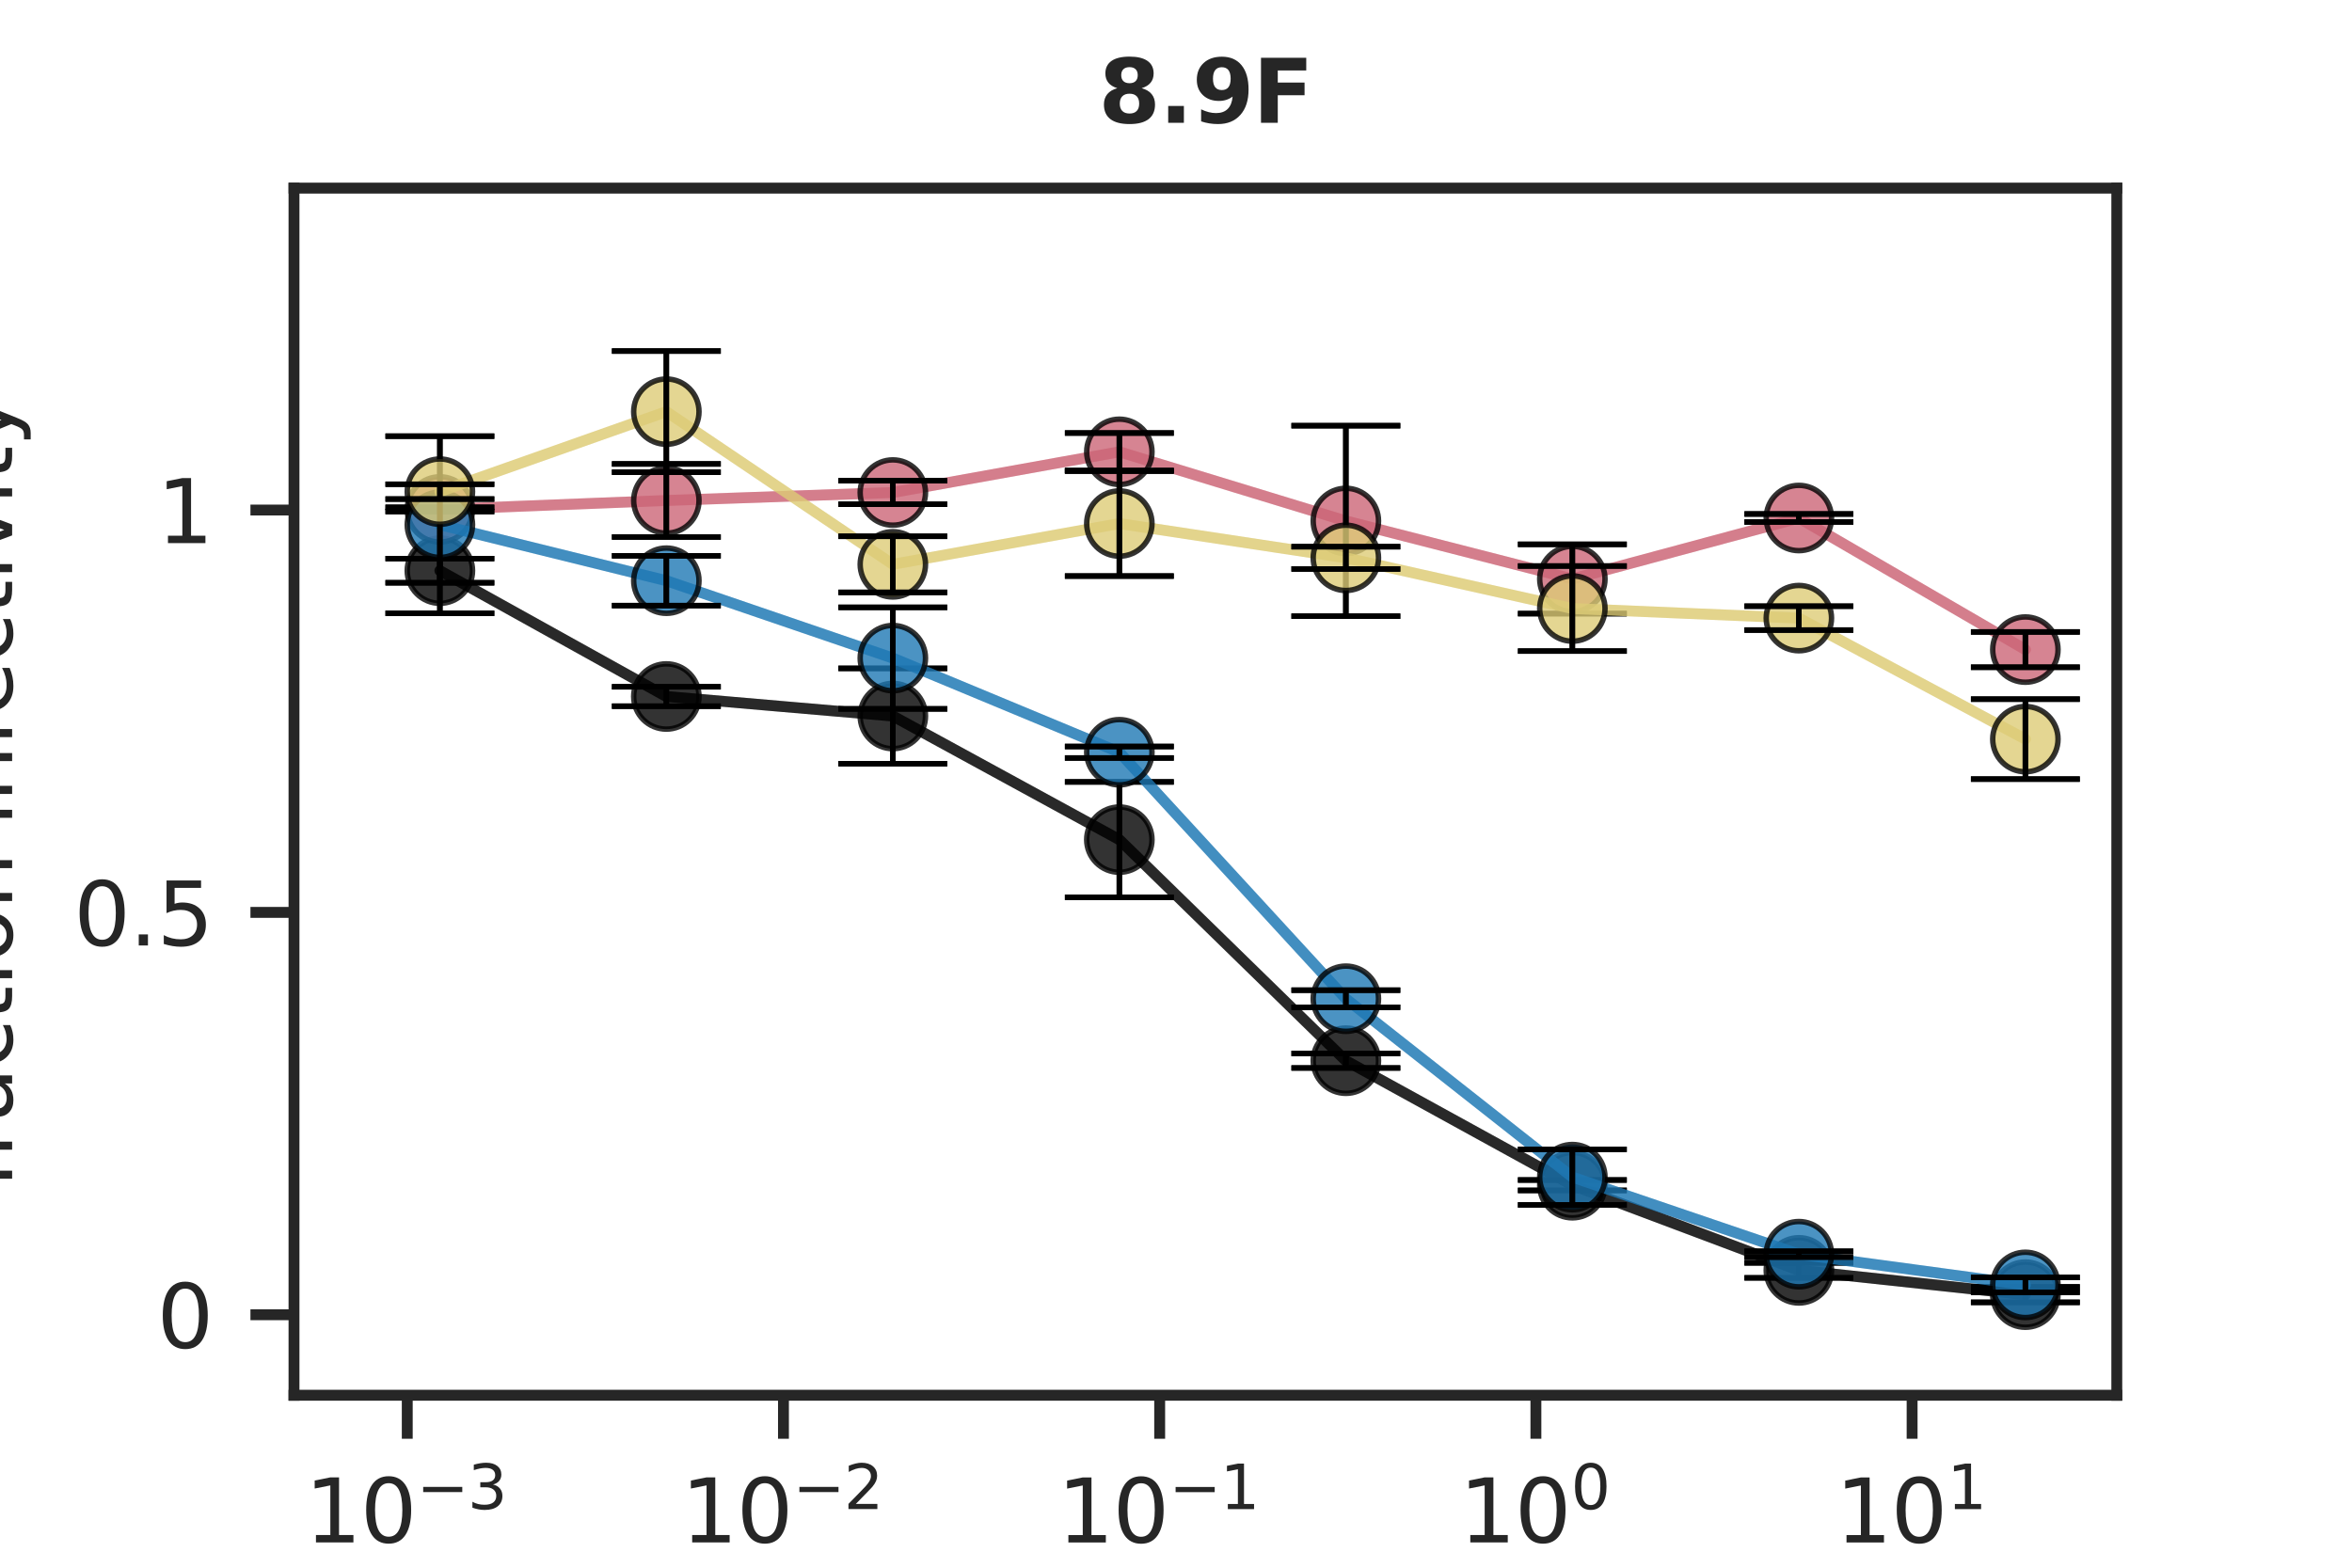 <?xml version="1.0" encoding="utf-8" standalone="no"?>
<!DOCTYPE svg PUBLIC "-//W3C//DTD SVG 1.1//EN"
  "http://www.w3.org/Graphics/SVG/1.1/DTD/svg11.dtd">
<svg xmlns:xlink="http://www.w3.org/1999/xlink" width="216pt" height="144pt" viewBox="0 0 216 144" xmlns="http://www.w3.org/2000/svg" version="1.1">
 <defs>
  <style type="text/css">*{stroke-linejoin: round; stroke-linecap: butt}</style>
 </defs>
 <g id="figure_1">
  <g id="patch_1">
   <path d="M 0 144 
L 216 144 
L 216 0 
L 0 0 
z
" style="fill: #ffffff"/>
  </g>
  <g id="axes_1">
   <g id="patch_2">
    <path d="M 27 128.16 
L 194.4 128.16 
L 194.4 17.28 
L 27 17.28 
z
" style="fill: #ffffff"/>
   </g>
   <g id="matplotlib.axis_1">
    <g id="xtick_1">
     <g id="line2d_1">
      <defs>
       <path id="md739fe3bb7" d="M 0 0 
L 0 4 
" style="stroke: #262626"/>
      </defs>
      <g>
       <use xlink:href="#md739fe3bb7" x="37.401" y="128.16" style="fill: #262626; stroke: #262626"/>
      </g>
     </g>
     <g id="text_1">
      <!-- $10^{-3}$ -->
      <g style="fill: #262626" transform="translate(28.001 141.739) scale(0.08 -0.08)">
       <defs>
        <path id="DejaVuSans-31" d="M 794 531 
L 1825 531 
L 1825 4091 
L 703 3866 
L 703 4441 
L 1819 4666 
L 2450 4666 
L 2450 531 
L 3481 531 
L 3481 0 
L 794 0 
L 794 531 
z
" transform="scale(0.016)"/>
        <path id="DejaVuSans-30" d="M 2034 4250 
Q 1547 4250 1301 3770 
Q 1056 3291 1056 2328 
Q 1056 1369 1301 889 
Q 1547 409 2034 409 
Q 2525 409 2770 889 
Q 3016 1369 3016 2328 
Q 3016 3291 2770 3770 
Q 2525 4250 2034 4250 
z
M 2034 4750 
Q 2819 4750 3233 4129 
Q 3647 3509 3647 2328 
Q 3647 1150 3233 529 
Q 2819 -91 2034 -91 
Q 1250 -91 836 529 
Q 422 1150 422 2328 
Q 422 3509 836 4129 
Q 1250 4750 2034 4750 
z
" transform="scale(0.016)"/>
        <path id="DejaVuSans-2212" d="M 678 2272 
L 4684 2272 
L 4684 1741 
L 678 1741 
L 678 2272 
z
" transform="scale(0.016)"/>
        <path id="DejaVuSans-33" d="M 2597 2516 
Q 3050 2419 3304 2112 
Q 3559 1806 3559 1356 
Q 3559 666 3084 287 
Q 2609 -91 1734 -91 
Q 1441 -91 1130 -33 
Q 819 25 488 141 
L 488 750 
Q 750 597 1062 519 
Q 1375 441 1716 441 
Q 2309 441 2620 675 
Q 2931 909 2931 1356 
Q 2931 1769 2642 2001 
Q 2353 2234 1838 2234 
L 1294 2234 
L 1294 2753 
L 1863 2753 
Q 2328 2753 2575 2939 
Q 2822 3125 2822 3475 
Q 2822 3834 2567 4026 
Q 2313 4219 1838 4219 
Q 1578 4219 1281 4162 
Q 984 4106 628 3988 
L 628 4550 
Q 988 4650 1302 4700 
Q 1616 4750 1894 4750 
Q 2613 4750 3031 4423 
Q 3450 4097 3450 3541 
Q 3450 3153 3228 2886 
Q 3006 2619 2597 2516 
z
" transform="scale(0.016)"/>
       </defs>
       <use xlink:href="#DejaVuSans-31" transform="translate(0 0.766)"/>
       <use xlink:href="#DejaVuSans-30" transform="translate(63.623 0.766)"/>
       <use xlink:href="#DejaVuSans-2212" transform="translate(128.203 39.047) scale(0.7)"/>
       <use xlink:href="#DejaVuSans-33" transform="translate(186.855 39.047) scale(0.7)"/>
      </g>
     </g>
    </g>
    <g id="xtick_2">
     <g id="line2d_2">
      <g>
       <use xlink:href="#md739fe3bb7" x="71.951" y="128.16" style="fill: #262626; stroke: #262626"/>
      </g>
     </g>
     <g id="text_2">
      <!-- $10^{-2}$ -->
      <g style="fill: #262626" transform="translate(62.551 141.739) scale(0.08 -0.08)">
       <defs>
        <path id="DejaVuSans-32" d="M 1228 531 
L 3431 531 
L 3431 0 
L 469 0 
L 469 531 
Q 828 903 1448 1529 
Q 2069 2156 2228 2338 
Q 2531 2678 2651 2914 
Q 2772 3150 2772 3378 
Q 2772 3750 2511 3984 
Q 2250 4219 1831 4219 
Q 1534 4219 1204 4116 
Q 875 4013 500 3803 
L 500 4441 
Q 881 4594 1212 4672 
Q 1544 4750 1819 4750 
Q 2544 4750 2975 4387 
Q 3406 4025 3406 3419 
Q 3406 3131 3298 2873 
Q 3191 2616 2906 2266 
Q 2828 2175 2409 1742 
Q 1991 1309 1228 531 
z
" transform="scale(0.016)"/>
       </defs>
       <use xlink:href="#DejaVuSans-31" transform="translate(0 0.766)"/>
       <use xlink:href="#DejaVuSans-30" transform="translate(63.623 0.766)"/>
       <use xlink:href="#DejaVuSans-2212" transform="translate(128.203 39.047) scale(0.7)"/>
       <use xlink:href="#DejaVuSans-32" transform="translate(186.855 39.047) scale(0.7)"/>
      </g>
     </g>
    </g>
    <g id="xtick_3">
     <g id="line2d_3">
      <g>
       <use xlink:href="#md739fe3bb7" x="106.501" y="128.16" style="fill: #262626; stroke: #262626"/>
      </g>
     </g>
     <g id="text_3">
      <!-- $10^{-1}$ -->
      <g style="fill: #262626" transform="translate(97.101 141.739) scale(0.08 -0.08)">
       <use xlink:href="#DejaVuSans-31" transform="translate(0 0.684)"/>
       <use xlink:href="#DejaVuSans-30" transform="translate(63.623 0.684)"/>
       <use xlink:href="#DejaVuSans-2212" transform="translate(128.203 38.966) scale(0.7)"/>
       <use xlink:href="#DejaVuSans-31" transform="translate(186.855 38.966) scale(0.7)"/>
      </g>
     </g>
    </g>
    <g id="xtick_4">
     <g id="line2d_4">
      <g>
       <use xlink:href="#md739fe3bb7" x="141.052" y="128.16" style="fill: #262626; stroke: #262626"/>
      </g>
     </g>
     <g id="text_4">
      <!-- $10^0$ -->
      <g style="fill: #262626" transform="translate(134.012 141.739) scale(0.08 -0.08)">
       <use xlink:href="#DejaVuSans-31" transform="translate(0 0.766)"/>
       <use xlink:href="#DejaVuSans-30" transform="translate(63.623 0.766)"/>
       <use xlink:href="#DejaVuSans-30" transform="translate(128.203 39.047) scale(0.7)"/>
      </g>
     </g>
    </g>
    <g id="xtick_5">
     <g id="line2d_5">
      <g>
       <use xlink:href="#md739fe3bb7" x="175.602" y="128.16" style="fill: #262626; stroke: #262626"/>
      </g>
     </g>
     <g id="text_5">
      <!-- $10^1$ -->
      <g style="fill: #262626" transform="translate(168.562 141.739) scale(0.08 -0.08)">
       <use xlink:href="#DejaVuSans-31" transform="translate(0 0.684)"/>
       <use xlink:href="#DejaVuSans-30" transform="translate(63.623 0.684)"/>
       <use xlink:href="#DejaVuSans-31" transform="translate(128.203 38.966) scale(0.7)"/>
      </g>
     </g>
    </g>
    <g id="text_6">
     <!-- concentration (μg/mL) -->
     <g style="fill: #262626" transform="translate(66.047 153.481) scale(0.08 -0.08)">
      <defs>
       <path id="DejaVuSans-63" d="M 3122 3366 
L 3122 2828 
Q 2878 2963 2633 3030 
Q 2388 3097 2138 3097 
Q 1578 3097 1268 2742 
Q 959 2388 959 1747 
Q 959 1106 1268 751 
Q 1578 397 2138 397 
Q 2388 397 2633 464 
Q 2878 531 3122 666 
L 3122 134 
Q 2881 22 2623 -34 
Q 2366 -91 2075 -91 
Q 1284 -91 818 406 
Q 353 903 353 1747 
Q 353 2603 823 3093 
Q 1294 3584 2113 3584 
Q 2378 3584 2631 3529 
Q 2884 3475 3122 3366 
z
" transform="scale(0.016)"/>
       <path id="DejaVuSans-6f" d="M 1959 3097 
Q 1497 3097 1228 2736 
Q 959 2375 959 1747 
Q 959 1119 1226 758 
Q 1494 397 1959 397 
Q 2419 397 2687 759 
Q 2956 1122 2956 1747 
Q 2956 2369 2687 2733 
Q 2419 3097 1959 3097 
z
M 1959 3584 
Q 2709 3584 3137 3096 
Q 3566 2609 3566 1747 
Q 3566 888 3137 398 
Q 2709 -91 1959 -91 
Q 1206 -91 779 398 
Q 353 888 353 1747 
Q 353 2609 779 3096 
Q 1206 3584 1959 3584 
z
" transform="scale(0.016)"/>
       <path id="DejaVuSans-6e" d="M 3513 2113 
L 3513 0 
L 2938 0 
L 2938 2094 
Q 2938 2591 2744 2837 
Q 2550 3084 2163 3084 
Q 1697 3084 1428 2787 
Q 1159 2491 1159 1978 
L 1159 0 
L 581 0 
L 581 3500 
L 1159 3500 
L 1159 2956 
Q 1366 3272 1645 3428 
Q 1925 3584 2291 3584 
Q 2894 3584 3203 3211 
Q 3513 2838 3513 2113 
z
" transform="scale(0.016)"/>
       <path id="DejaVuSans-65" d="M 3597 1894 
L 3597 1613 
L 953 1613 
Q 991 1019 1311 708 
Q 1631 397 2203 397 
Q 2534 397 2845 478 
Q 3156 559 3463 722 
L 3463 178 
Q 3153 47 2828 -22 
Q 2503 -91 2169 -91 
Q 1331 -91 842 396 
Q 353 884 353 1716 
Q 353 2575 817 3079 
Q 1281 3584 2069 3584 
Q 2775 3584 3186 3129 
Q 3597 2675 3597 1894 
z
M 3022 2063 
Q 3016 2534 2758 2815 
Q 2500 3097 2075 3097 
Q 1594 3097 1305 2825 
Q 1016 2553 972 2059 
L 3022 2063 
z
" transform="scale(0.016)"/>
       <path id="DejaVuSans-74" d="M 1172 4494 
L 1172 3500 
L 2356 3500 
L 2356 3053 
L 1172 3053 
L 1172 1153 
Q 1172 725 1289 603 
Q 1406 481 1766 481 
L 2356 481 
L 2356 0 
L 1766 0 
Q 1100 0 847 248 
Q 594 497 594 1153 
L 594 3053 
L 172 3053 
L 172 3500 
L 594 3500 
L 594 4494 
L 1172 4494 
z
" transform="scale(0.016)"/>
       <path id="DejaVuSans-72" d="M 2631 2963 
Q 2534 3019 2420 3045 
Q 2306 3072 2169 3072 
Q 1681 3072 1420 2755 
Q 1159 2438 1159 1844 
L 1159 0 
L 581 0 
L 581 3500 
L 1159 3500 
L 1159 2956 
Q 1341 3275 1631 3429 
Q 1922 3584 2338 3584 
Q 2397 3584 2469 3576 
Q 2541 3569 2628 3553 
L 2631 2963 
z
" transform="scale(0.016)"/>
       <path id="DejaVuSans-61" d="M 2194 1759 
Q 1497 1759 1228 1600 
Q 959 1441 959 1056 
Q 959 750 1161 570 
Q 1363 391 1709 391 
Q 2188 391 2477 730 
Q 2766 1069 2766 1631 
L 2766 1759 
L 2194 1759 
z
M 3341 1997 
L 3341 0 
L 2766 0 
L 2766 531 
Q 2569 213 2275 61 
Q 1981 -91 1556 -91 
Q 1019 -91 701 211 
Q 384 513 384 1019 
Q 384 1609 779 1909 
Q 1175 2209 1959 2209 
L 2766 2209 
L 2766 2266 
Q 2766 2663 2505 2880 
Q 2244 3097 1772 3097 
Q 1472 3097 1187 3025 
Q 903 2953 641 2809 
L 641 3341 
Q 956 3463 1253 3523 
Q 1550 3584 1831 3584 
Q 2591 3584 2966 3190 
Q 3341 2797 3341 1997 
z
" transform="scale(0.016)"/>
       <path id="DejaVuSans-69" d="M 603 3500 
L 1178 3500 
L 1178 0 
L 603 0 
L 603 3500 
z
M 603 4863 
L 1178 4863 
L 1178 4134 
L 603 4134 
L 603 4863 
z
" transform="scale(0.016)"/>
       <path id="DejaVuSans-20" transform="scale(0.016)"/>
       <path id="DejaVuSans-28" d="M 1984 4856 
Q 1566 4138 1362 3434 
Q 1159 2731 1159 2009 
Q 1159 1288 1364 580 
Q 1569 -128 1984 -844 
L 1484 -844 
Q 1016 -109 783 600 
Q 550 1309 550 2009 
Q 550 2706 781 3412 
Q 1013 4119 1484 4856 
L 1984 4856 
z
" transform="scale(0.016)"/>
       <path id="DejaVuSans-3bc" d="M 544 -1331 
L 544 3500 
L 1119 3500 
L 1119 1325 
Q 1119 872 1334 640 
Q 1550 409 1972 409 
Q 2434 409 2667 671 
Q 2900 934 2900 1459 
L 2900 3500 
L 3475 3500 
L 3475 806 
Q 3475 619 3529 530 
Q 3584 441 3700 441 
Q 3728 441 3778 458 
Q 3828 475 3916 513 
L 3916 50 
Q 3788 -22 3673 -56 
Q 3559 -91 3450 -91 
Q 3234 -91 3106 31 
Q 2978 153 2931 403 
Q 2775 156 2548 32 
Q 2322 -91 2016 -91 
Q 1697 -91 1473 31 
Q 1250 153 1119 397 
L 1119 -1331 
L 544 -1331 
z
" transform="scale(0.016)"/>
       <path id="DejaVuSans-67" d="M 2906 1791 
Q 2906 2416 2648 2759 
Q 2391 3103 1925 3103 
Q 1463 3103 1205 2759 
Q 947 2416 947 1791 
Q 947 1169 1205 825 
Q 1463 481 1925 481 
Q 2391 481 2648 825 
Q 2906 1169 2906 1791 
z
M 3481 434 
Q 3481 -459 3084 -895 
Q 2688 -1331 1869 -1331 
Q 1566 -1331 1297 -1286 
Q 1028 -1241 775 -1147 
L 775 -588 
Q 1028 -725 1275 -790 
Q 1522 -856 1778 -856 
Q 2344 -856 2625 -561 
Q 2906 -266 2906 331 
L 2906 616 
Q 2728 306 2450 153 
Q 2172 0 1784 0 
Q 1141 0 747 490 
Q 353 981 353 1791 
Q 353 2603 747 3093 
Q 1141 3584 1784 3584 
Q 2172 3584 2450 3431 
Q 2728 3278 2906 2969 
L 2906 3500 
L 3481 3500 
L 3481 434 
z
" transform="scale(0.016)"/>
       <path id="DejaVuSans-2f" d="M 1625 4666 
L 2156 4666 
L 531 -594 
L 0 -594 
L 1625 4666 
z
" transform="scale(0.016)"/>
       <path id="DejaVuSans-6d" d="M 3328 2828 
Q 3544 3216 3844 3400 
Q 4144 3584 4550 3584 
Q 5097 3584 5394 3201 
Q 5691 2819 5691 2113 
L 5691 0 
L 5113 0 
L 5113 2094 
Q 5113 2597 4934 2840 
Q 4756 3084 4391 3084 
Q 3944 3084 3684 2787 
Q 3425 2491 3425 1978 
L 3425 0 
L 2847 0 
L 2847 2094 
Q 2847 2600 2669 2842 
Q 2491 3084 2119 3084 
Q 1678 3084 1418 2786 
Q 1159 2488 1159 1978 
L 1159 0 
L 581 0 
L 581 3500 
L 1159 3500 
L 1159 2956 
Q 1356 3278 1631 3431 
Q 1906 3584 2284 3584 
Q 2666 3584 2933 3390 
Q 3200 3197 3328 2828 
z
" transform="scale(0.016)"/>
       <path id="DejaVuSans-4c" d="M 628 4666 
L 1259 4666 
L 1259 531 
L 3531 531 
L 3531 0 
L 628 0 
L 628 4666 
z
" transform="scale(0.016)"/>
       <path id="DejaVuSans-29" d="M 513 4856 
L 1013 4856 
Q 1481 4119 1714 3412 
Q 1947 2706 1947 2009 
Q 1947 1309 1714 600 
Q 1481 -109 1013 -844 
L 513 -844 
Q 928 -128 1133 580 
Q 1338 1288 1338 2009 
Q 1338 2731 1133 3434 
Q 928 4138 513 4856 
z
" transform="scale(0.016)"/>
      </defs>
      <use xlink:href="#DejaVuSans-63"/>
      <use xlink:href="#DejaVuSans-6f" x="54.98"/>
      <use xlink:href="#DejaVuSans-6e" x="116.162"/>
      <use xlink:href="#DejaVuSans-63" x="179.541"/>
      <use xlink:href="#DejaVuSans-65" x="234.521"/>
      <use xlink:href="#DejaVuSans-6e" x="296.045"/>
      <use xlink:href="#DejaVuSans-74" x="359.424"/>
      <use xlink:href="#DejaVuSans-72" x="398.633"/>
      <use xlink:href="#DejaVuSans-61" x="439.746"/>
      <use xlink:href="#DejaVuSans-74" x="501.025"/>
      <use xlink:href="#DejaVuSans-69" x="540.234"/>
      <use xlink:href="#DejaVuSans-6f" x="568.018"/>
      <use xlink:href="#DejaVuSans-6e" x="629.199"/>
      <use xlink:href="#DejaVuSans-20" x="692.578"/>
      <use xlink:href="#DejaVuSans-28" x="724.365"/>
      <use xlink:href="#DejaVuSans-3bc" x="763.379"/>
      <use xlink:href="#DejaVuSans-67" x="827.002"/>
      <use xlink:href="#DejaVuSans-2f" x="890.479"/>
      <use xlink:href="#DejaVuSans-6d" x="924.17"/>
      <use xlink:href="#DejaVuSans-4c" x="1021.582"/>
      <use xlink:href="#DejaVuSans-29" x="1077.295"/>
     </g>
    </g>
   </g>
   <g id="matplotlib.axis_2">
    <g id="ytick_1">
     <g id="line2d_6">
      <defs>
       <path id="m5e51cc61e4" d="M 0 0 
L -4 0 
" style="stroke: #262626"/>
      </defs>
      <g>
       <use xlink:href="#m5e51cc61e4" x="27" y="120.768" style="fill: #262626; stroke: #262626"/>
      </g>
     </g>
     <g id="text_7">
      <!-- 0 -->
      <g style="fill: #262626" transform="translate(14.41 123.807) scale(0.08 -0.08)">
       <use xlink:href="#DejaVuSans-30"/>
      </g>
     </g>
    </g>
    <g id="ytick_2">
     <g id="line2d_7">
      <g>
       <use xlink:href="#m5e51cc61e4" x="27" y="83.808" style="fill: #262626; stroke: #262626"/>
      </g>
     </g>
     <g id="text_8">
      <!-- 0.5 -->
      <g style="fill: #262626" transform="translate(6.777 86.847) scale(0.08 -0.08)">
       <defs>
        <path id="DejaVuSans-2e" d="M 684 794 
L 1344 794 
L 1344 0 
L 684 0 
L 684 794 
z
" transform="scale(0.016)"/>
        <path id="DejaVuSans-35" d="M 691 4666 
L 3169 4666 
L 3169 4134 
L 1269 4134 
L 1269 2991 
Q 1406 3038 1543 3061 
Q 1681 3084 1819 3084 
Q 2600 3084 3056 2656 
Q 3513 2228 3513 1497 
Q 3513 744 3044 326 
Q 2575 -91 1722 -91 
Q 1428 -91 1123 -41 
Q 819 9 494 109 
L 494 744 
Q 775 591 1075 516 
Q 1375 441 1709 441 
Q 2250 441 2565 725 
Q 2881 1009 2881 1497 
Q 2881 1984 2565 2268 
Q 2250 2553 1709 2553 
Q 1456 2553 1204 2497 
Q 953 2441 691 2322 
L 691 4666 
z
" transform="scale(0.016)"/>
       </defs>
       <use xlink:href="#DejaVuSans-30"/>
       <use xlink:href="#DejaVuSans-2e" x="63.623"/>
       <use xlink:href="#DejaVuSans-35" x="95.41"/>
      </g>
     </g>
    </g>
    <g id="ytick_3">
     <g id="line2d_8">
      <g>
       <use xlink:href="#m5e51cc61e4" x="27" y="46.848" style="fill: #262626; stroke: #262626"/>
      </g>
     </g>
     <g id="text_9">
      <!-- 1 -->
      <g style="fill: #262626" transform="translate(14.41 49.887) scale(0.08 -0.08)">
       <use xlink:href="#DejaVuSans-31"/>
      </g>
     </g>
    </g>
    <g id="text_10">
     <!-- fraction infectivity -->
     <g style="fill: #262626" transform="translate(1.114 109.165) rotate(-90) scale(0.08 -0.08)">
      <defs>
       <path id="DejaVuSans-66" d="M 2375 4863 
L 2375 4384 
L 1825 4384 
Q 1516 4384 1395 4259 
Q 1275 4134 1275 3809 
L 1275 3500 
L 2222 3500 
L 2222 3053 
L 1275 3053 
L 1275 0 
L 697 0 
L 697 3053 
L 147 3053 
L 147 3500 
L 697 3500 
L 697 3744 
Q 697 4328 969 4595 
Q 1241 4863 1831 4863 
L 2375 4863 
z
" transform="scale(0.016)"/>
       <path id="DejaVuSans-76" d="M 191 3500 
L 800 3500 
L 1894 563 
L 2988 3500 
L 3597 3500 
L 2284 0 
L 1503 0 
L 191 3500 
z
" transform="scale(0.016)"/>
       <path id="DejaVuSans-79" d="M 2059 -325 
Q 1816 -950 1584 -1140 
Q 1353 -1331 966 -1331 
L 506 -1331 
L 506 -850 
L 844 -850 
Q 1081 -850 1212 -737 
Q 1344 -625 1503 -206 
L 1606 56 
L 191 3500 
L 800 3500 
L 1894 763 
L 2988 3500 
L 3597 3500 
L 2059 -325 
z
" transform="scale(0.016)"/>
      </defs>
      <use xlink:href="#DejaVuSans-66"/>
      <use xlink:href="#DejaVuSans-72" x="35.205"/>
      <use xlink:href="#DejaVuSans-61" x="76.318"/>
      <use xlink:href="#DejaVuSans-63" x="137.598"/>
      <use xlink:href="#DejaVuSans-74" x="192.578"/>
      <use xlink:href="#DejaVuSans-69" x="231.787"/>
      <use xlink:href="#DejaVuSans-6f" x="259.57"/>
      <use xlink:href="#DejaVuSans-6e" x="320.752"/>
      <use xlink:href="#DejaVuSans-20" x="384.131"/>
      <use xlink:href="#DejaVuSans-69" x="415.918"/>
      <use xlink:href="#DejaVuSans-6e" x="443.701"/>
      <use xlink:href="#DejaVuSans-66" x="507.08"/>
      <use xlink:href="#DejaVuSans-65" x="542.285"/>
      <use xlink:href="#DejaVuSans-63" x="603.809"/>
      <use xlink:href="#DejaVuSans-74" x="658.789"/>
      <use xlink:href="#DejaVuSans-69" x="697.998"/>
      <use xlink:href="#DejaVuSans-76" x="725.781"/>
      <use xlink:href="#DejaVuSans-69" x="784.961"/>
      <use xlink:href="#DejaVuSans-74" x="812.744"/>
      <use xlink:href="#DejaVuSans-79" x="851.953"/>
     </g>
    </g>
   </g>
   <g id="PolyCollection_1">
    <defs>
     <path id="m67b3ba53d5" d="M 40.397 -91.58 
L 40.397 -91.58 
L 61.195 -80.024 
L 81.995 -78.229 
L 102.796 -66.875 
L 123.599 -46.568 
L 144.4 -35.133 
L 165.202 -27.311 
L 186.003 -25.081 
L 186.003 -25.081 
L 186.003 -25.081 
L 165.202 -27.311 
L 144.4 -35.133 
L 123.599 -46.568 
L 102.796 -66.875 
L 81.995 -78.229 
L 61.195 -80.024 
L 40.397 -91.58 
z
" style="stroke: #000000; stroke-opacity: 0.2"/>
    </defs>
    <g clip-path="url(#p5b5ace311e)">
     <use xlink:href="#m67b3ba53d5" x="0" y="144" style="fill-opacity: 0.2; stroke: #000000; stroke-opacity: 0.2"/>
    </g>
   </g>
   <g id="PolyCollection_2">
    <defs>
     <path id="m95f4717ea7" d="M 40.397 -97.207 
L 40.397 -97.207 
L 61.195 -98.028 
L 81.995 -98.759 
L 102.796 -102.498 
L 123.599 -96.15 
L 144.4 -90.818 
L 165.202 -96.418 
L 186.003 -84.332 
L 186.003 -84.332 
L 186.003 -84.332 
L 165.202 -96.418 
L 144.4 -90.818 
L 123.599 -96.15 
L 102.796 -102.498 
L 81.995 -98.759 
L 61.195 -98.028 
L 40.397 -97.207 
z
" style="stroke: #cc6677; stroke-opacity: 0.2"/>
    </defs>
    <g clip-path="url(#p5b5ace311e)">
     <use xlink:href="#m95f4717ea7" x="0" y="144" style="fill: #cc6677; fill-opacity: 0.2; stroke: #cc6677; stroke-opacity: 0.2"/>
    </g>
   </g>
   <g id="PolyCollection_3">
    <defs>
     <path id="m2e33cf0998" d="M 40.397 -95.799 
L 40.397 -95.799 
L 61.195 -90.66 
L 81.995 -83.549 
L 102.796 -74.902 
L 123.599 -52.261 
L 144.4 -35.874 
L 165.202 -28.797 
L 186.003 -25.976 
L 186.003 -25.976 
L 186.003 -25.976 
L 165.202 -28.797 
L 144.4 -35.874 
L 123.599 -52.261 
L 102.796 -74.902 
L 81.995 -83.549 
L 61.195 -90.66 
L 40.397 -95.799 
z
" style="stroke: #1f78b4; stroke-opacity: 0.2"/>
    </defs>
    <g clip-path="url(#p5b5ace311e)">
     <use xlink:href="#m2e33cf0998" x="0" y="144" style="fill: #1f78b4; fill-opacity: 0.2; stroke: #1f78b4; stroke-opacity: 0.2"/>
    </g>
   </g>
   <g id="PolyCollection_4">
    <defs>
     <path id="mcbc80fc062" d="M 40.397 -98.84 
L 40.397 -98.84 
L 61.195 -106.188 
L 81.995 -92.163 
L 102.796 -95.91 
L 123.599 -92.759 
L 144.4 -88.102 
L 165.202 -87.223 
L 186.003 -76.108 
L 186.003 -76.108 
L 186.003 -76.108 
L 165.202 -87.223 
L 144.4 -88.102 
L 123.599 -92.759 
L 102.796 -95.91 
L 81.995 -92.163 
L 61.195 -106.188 
L 40.397 -98.84 
z
" style="stroke: #ddcc77; stroke-opacity: 0.2"/>
    </defs>
    <g clip-path="url(#p5b5ace311e)">
     <use xlink:href="#mcbc80fc062" x="0" y="144" style="fill: #ddcc77; fill-opacity: 0.2; stroke: #ddcc77; stroke-opacity: 0.2"/>
    </g>
   </g>
   <g id="line2d_9">
    <path d="M 40.397 52.42 
L 61.195 63.976 
L 81.995 65.771 
L 102.796 77.125 
L 123.599 97.432 
L 144.4 108.867 
L 165.202 116.689 
L 186.003 118.919 
" clip-path="url(#p5b5ace311e)" style="fill: none; stroke: #000000; stroke-opacity: 0.8; stroke-linecap: round"/>
    <defs>
     <path id="m8a120ecb46" d="M 0 3 
C 0.796 3 1.559 2.684 2.121 2.121 
C 2.684 1.559 3 0.796 3 0 
C 3 -0.796 2.684 -1.559 2.121 -2.121 
C 1.559 -2.684 0.796 -3 0 -3 
C -0.796 -3 -1.559 -2.684 -2.121 -2.121 
C -2.684 -1.559 -3 -0.796 -3 0 
C -3 0.796 -2.684 1.559 -2.121 2.121 
C -1.559 2.684 -0.796 3 0 3 
z
" style="stroke: #000000; stroke-opacity: 0.8; stroke-width: 0.5"/>
    </defs>
    <g clip-path="url(#p5b5ace311e)">
     <use xlink:href="#m8a120ecb46" x="40.397" y="52.42" style="fill-opacity: 0.8; stroke: #000000; stroke-opacity: 0.8; stroke-width: 0.5"/>
     <use xlink:href="#m8a120ecb46" x="61.195" y="63.976" style="fill-opacity: 0.8; stroke: #000000; stroke-opacity: 0.8; stroke-width: 0.5"/>
     <use xlink:href="#m8a120ecb46" x="81.995" y="65.771" style="fill-opacity: 0.8; stroke: #000000; stroke-opacity: 0.8; stroke-width: 0.5"/>
     <use xlink:href="#m8a120ecb46" x="102.796" y="77.125" style="fill-opacity: 0.8; stroke: #000000; stroke-opacity: 0.8; stroke-width: 0.5"/>
     <use xlink:href="#m8a120ecb46" x="123.599" y="97.432" style="fill-opacity: 0.8; stroke: #000000; stroke-opacity: 0.8; stroke-width: 0.5"/>
     <use xlink:href="#m8a120ecb46" x="144.4" y="108.867" style="fill-opacity: 0.8; stroke: #000000; stroke-opacity: 0.8; stroke-width: 0.5"/>
     <use xlink:href="#m8a120ecb46" x="165.202" y="116.689" style="fill-opacity: 0.8; stroke: #000000; stroke-opacity: 0.8; stroke-width: 0.5"/>
     <use xlink:href="#m8a120ecb46" x="186.003" y="118.919" style="fill-opacity: 0.8; stroke: #000000; stroke-opacity: 0.8; stroke-width: 0.5"/>
    </g>
   </g>
   <g id="LineCollection_1">
    <path d="M 186.003 119.628 
L 186.003 118.211 
" clip-path="url(#p5b5ace311e)" style="fill: none; stroke: #000000; stroke-width: 0.5"/>
    <path d="M 165.202 117.377 
L 165.202 116 
" clip-path="url(#p5b5ace311e)" style="fill: none; stroke: #000000; stroke-width: 0.5"/>
    <path d="M 144.4 109.343 
L 144.4 108.391 
" clip-path="url(#p5b5ace311e)" style="fill: none; stroke: #000000; stroke-width: 0.5"/>
    <path d="M 123.599 98.098 
L 123.599 96.766 
" clip-path="url(#p5b5ace311e)" style="fill: none; stroke: #000000; stroke-width: 0.5"/>
    <path d="M 102.796 82.424 
L 102.796 71.826 
" clip-path="url(#p5b5ace311e)" style="fill: none; stroke: #000000; stroke-width: 0.5"/>
    <path d="M 81.995 70.15 
L 81.995 61.392 
" clip-path="url(#p5b5ace311e)" style="fill: none; stroke: #000000; stroke-width: 0.5"/>
    <path d="M 61.195 64.865 
L 61.195 63.088 
" clip-path="url(#p5b5ace311e)" style="fill: none; stroke: #000000; stroke-width: 0.5"/>
    <path d="M 40.397 53.531 
L 40.397 51.31 
" clip-path="url(#p5b5ace311e)" style="fill: none; stroke: #000000; stroke-width: 0.5"/>
    <path d="M 186.003 119.628 
L 186.003 118.211 
" clip-path="url(#p5b5ace311e)" style="fill: none; stroke: #000000; stroke-width: 0.5"/>
    <path d="M 165.202 117.377 
L 165.202 116 
" clip-path="url(#p5b5ace311e)" style="fill: none; stroke: #000000; stroke-width: 0.5"/>
    <path d="M 144.4 109.343 
L 144.4 108.391 
" clip-path="url(#p5b5ace311e)" style="fill: none; stroke: #000000; stroke-width: 0.5"/>
    <path d="M 123.599 98.098 
L 123.599 96.766 
" clip-path="url(#p5b5ace311e)" style="fill: none; stroke: #000000; stroke-width: 0.5"/>
    <path d="M 102.796 82.424 
L 102.796 71.826 
" clip-path="url(#p5b5ace311e)" style="fill: none; stroke: #000000; stroke-width: 0.5"/>
    <path d="M 81.995 70.15 
L 81.995 61.392 
" clip-path="url(#p5b5ace311e)" style="fill: none; stroke: #000000; stroke-width: 0.5"/>
    <path d="M 61.195 64.865 
L 61.195 63.088 
" clip-path="url(#p5b5ace311e)" style="fill: none; stroke: #000000; stroke-width: 0.5"/>
    <path d="M 40.397 53.531 
L 40.397 51.31 
" clip-path="url(#p5b5ace311e)" style="fill: none; stroke: #000000; stroke-width: 0.5"/>
   </g>
   <g id="line2d_10">
    <defs>
     <path id="m4f416fbe4c" d="M 5 0 
L -5 -0 
" style="stroke: #000000; stroke-width: 0.5"/>
    </defs>
    <g clip-path="url(#p5b5ace311e)">
     <use xlink:href="#m4f416fbe4c" x="186.003" y="119.628" style="stroke: #000000; stroke-width: 0.5"/>
     <use xlink:href="#m4f416fbe4c" x="165.202" y="117.377" style="stroke: #000000; stroke-width: 0.5"/>
     <use xlink:href="#m4f416fbe4c" x="144.4" y="109.343" style="stroke: #000000; stroke-width: 0.5"/>
     <use xlink:href="#m4f416fbe4c" x="123.599" y="98.098" style="stroke: #000000; stroke-width: 0.5"/>
     <use xlink:href="#m4f416fbe4c" x="102.796" y="82.424" style="stroke: #000000; stroke-width: 0.5"/>
     <use xlink:href="#m4f416fbe4c" x="81.995" y="70.15" style="stroke: #000000; stroke-width: 0.5"/>
     <use xlink:href="#m4f416fbe4c" x="61.195" y="64.865" style="stroke: #000000; stroke-width: 0.5"/>
     <use xlink:href="#m4f416fbe4c" x="40.397" y="53.531" style="stroke: #000000; stroke-width: 0.5"/>
     <use xlink:href="#m4f416fbe4c" x="186.003" y="119.628" style="stroke: #000000; stroke-width: 0.5"/>
     <use xlink:href="#m4f416fbe4c" x="165.202" y="117.377" style="stroke: #000000; stroke-width: 0.5"/>
     <use xlink:href="#m4f416fbe4c" x="144.4" y="109.343" style="stroke: #000000; stroke-width: 0.5"/>
     <use xlink:href="#m4f416fbe4c" x="123.599" y="98.098" style="stroke: #000000; stroke-width: 0.5"/>
     <use xlink:href="#m4f416fbe4c" x="102.796" y="82.424" style="stroke: #000000; stroke-width: 0.5"/>
     <use xlink:href="#m4f416fbe4c" x="81.995" y="70.15" style="stroke: #000000; stroke-width: 0.5"/>
     <use xlink:href="#m4f416fbe4c" x="61.195" y="64.865" style="stroke: #000000; stroke-width: 0.5"/>
     <use xlink:href="#m4f416fbe4c" x="40.397" y="53.531" style="stroke: #000000; stroke-width: 0.5"/>
    </g>
   </g>
   <g id="line2d_11">
    <g clip-path="url(#p5b5ace311e)">
     <use xlink:href="#m4f416fbe4c" x="186.003" y="118.211" style="stroke: #000000; stroke-width: 0.5"/>
     <use xlink:href="#m4f416fbe4c" x="165.202" y="116" style="stroke: #000000; stroke-width: 0.5"/>
     <use xlink:href="#m4f416fbe4c" x="144.4" y="108.391" style="stroke: #000000; stroke-width: 0.5"/>
     <use xlink:href="#m4f416fbe4c" x="123.599" y="96.766" style="stroke: #000000; stroke-width: 0.5"/>
     <use xlink:href="#m4f416fbe4c" x="102.796" y="71.826" style="stroke: #000000; stroke-width: 0.5"/>
     <use xlink:href="#m4f416fbe4c" x="81.995" y="61.392" style="stroke: #000000; stroke-width: 0.5"/>
     <use xlink:href="#m4f416fbe4c" x="61.195" y="63.088" style="stroke: #000000; stroke-width: 0.5"/>
     <use xlink:href="#m4f416fbe4c" x="40.397" y="51.31" style="stroke: #000000; stroke-width: 0.5"/>
     <use xlink:href="#m4f416fbe4c" x="186.003" y="118.211" style="stroke: #000000; stroke-width: 0.5"/>
     <use xlink:href="#m4f416fbe4c" x="165.202" y="116" style="stroke: #000000; stroke-width: 0.5"/>
     <use xlink:href="#m4f416fbe4c" x="144.4" y="108.391" style="stroke: #000000; stroke-width: 0.5"/>
     <use xlink:href="#m4f416fbe4c" x="123.599" y="96.766" style="stroke: #000000; stroke-width: 0.5"/>
     <use xlink:href="#m4f416fbe4c" x="102.796" y="71.826" style="stroke: #000000; stroke-width: 0.5"/>
     <use xlink:href="#m4f416fbe4c" x="81.995" y="61.392" style="stroke: #000000; stroke-width: 0.5"/>
     <use xlink:href="#m4f416fbe4c" x="61.195" y="63.088" style="stroke: #000000; stroke-width: 0.5"/>
     <use xlink:href="#m4f416fbe4c" x="40.397" y="51.31" style="stroke: #000000; stroke-width: 0.5"/>
    </g>
   </g>
   <g id="line2d_12">
    <path d="M 40.397 46.793 
L 61.195 45.972 
L 81.995 45.241 
L 102.796 41.502 
L 123.599 47.85 
L 144.4 53.182 
L 165.202 47.582 
L 186.003 59.668 
" clip-path="url(#p5b5ace311e)" style="fill: none; stroke: #cc6677; stroke-opacity: 0.8; stroke-linecap: round"/>
    <defs>
     <path id="m173dd45140" d="M 0 3 
C 0.796 3 1.559 2.684 2.121 2.121 
C 2.684 1.559 3 0.796 3 0 
C 3 -0.796 2.684 -1.559 2.121 -2.121 
C 1.559 -2.684 0.796 -3 0 -3 
C -0.796 -3 -1.559 -2.684 -2.121 -2.121 
C -2.684 -1.559 -3 -0.796 -3 0 
C -3 0.796 -2.684 1.559 -2.121 2.121 
C -1.559 2.684 -0.796 3 0 3 
z
" style="stroke: #000000; stroke-opacity: 0.8; stroke-width: 0.5"/>
    </defs>
    <g clip-path="url(#p5b5ace311e)">
     <use xlink:href="#m173dd45140" x="40.397" y="46.793" style="fill: #cc6677; fill-opacity: 0.8; stroke: #000000; stroke-opacity: 0.8; stroke-width: 0.5"/>
     <use xlink:href="#m173dd45140" x="61.195" y="45.972" style="fill: #cc6677; fill-opacity: 0.8; stroke: #000000; stroke-opacity: 0.8; stroke-width: 0.5"/>
     <use xlink:href="#m173dd45140" x="81.995" y="45.241" style="fill: #cc6677; fill-opacity: 0.8; stroke: #000000; stroke-opacity: 0.8; stroke-width: 0.5"/>
     <use xlink:href="#m173dd45140" x="102.796" y="41.502" style="fill: #cc6677; fill-opacity: 0.8; stroke: #000000; stroke-opacity: 0.8; stroke-width: 0.5"/>
     <use xlink:href="#m173dd45140" x="123.599" y="47.85" style="fill: #cc6677; fill-opacity: 0.8; stroke: #000000; stroke-opacity: 0.8; stroke-width: 0.5"/>
     <use xlink:href="#m173dd45140" x="144.4" y="53.182" style="fill: #cc6677; fill-opacity: 0.8; stroke: #000000; stroke-opacity: 0.8; stroke-width: 0.5"/>
     <use xlink:href="#m173dd45140" x="165.202" y="47.582" style="fill: #cc6677; fill-opacity: 0.8; stroke: #000000; stroke-opacity: 0.8; stroke-width: 0.5"/>
     <use xlink:href="#m173dd45140" x="186.003" y="59.668" style="fill: #cc6677; fill-opacity: 0.8; stroke: #000000; stroke-opacity: 0.8; stroke-width: 0.5"/>
    </g>
   </g>
   <g id="LineCollection_2">
    <path d="M 186.003 61.289 
L 186.003 58.047 
" clip-path="url(#p5b5ace311e)" style="fill: none; stroke: #000000; stroke-width: 0.5"/>
    <path d="M 165.202 47.949 
L 165.202 47.214 
" clip-path="url(#p5b5ace311e)" style="fill: none; stroke: #000000; stroke-width: 0.5"/>
    <path d="M 144.4 56.366 
L 144.4 49.998 
" clip-path="url(#p5b5ace311e)" style="fill: none; stroke: #000000; stroke-width: 0.5"/>
    <path d="M 123.599 56.598 
L 123.599 39.102 
" clip-path="url(#p5b5ace311e)" style="fill: none; stroke: #000000; stroke-width: 0.5"/>
    <path d="M 102.796 43.226 
L 102.796 39.777 
" clip-path="url(#p5b5ace311e)" style="fill: none; stroke: #000000; stroke-width: 0.5"/>
    <path d="M 81.995 46.321 
L 81.995 44.16 
" clip-path="url(#p5b5ace311e)" style="fill: none; stroke: #000000; stroke-width: 0.5"/>
    <path d="M 61.195 49.329 
L 61.195 42.616 
" clip-path="url(#p5b5ace311e)" style="fill: none; stroke: #000000; stroke-width: 0.5"/>
    <path d="M 40.397 46.989 
L 40.397 46.598 
" clip-path="url(#p5b5ace311e)" style="fill: none; stroke: #000000; stroke-width: 0.5"/>
    <path d="M 186.003 61.289 
L 186.003 58.047 
" clip-path="url(#p5b5ace311e)" style="fill: none; stroke: #000000; stroke-width: 0.5"/>
    <path d="M 165.202 47.949 
L 165.202 47.214 
" clip-path="url(#p5b5ace311e)" style="fill: none; stroke: #000000; stroke-width: 0.5"/>
    <path d="M 144.4 56.366 
L 144.4 49.998 
" clip-path="url(#p5b5ace311e)" style="fill: none; stroke: #000000; stroke-width: 0.5"/>
    <path d="M 123.599 56.598 
L 123.599 39.102 
" clip-path="url(#p5b5ace311e)" style="fill: none; stroke: #000000; stroke-width: 0.5"/>
    <path d="M 102.796 43.226 
L 102.796 39.777 
" clip-path="url(#p5b5ace311e)" style="fill: none; stroke: #000000; stroke-width: 0.5"/>
    <path d="M 81.995 46.321 
L 81.995 44.16 
" clip-path="url(#p5b5ace311e)" style="fill: none; stroke: #000000; stroke-width: 0.5"/>
    <path d="M 61.195 49.329 
L 61.195 42.616 
" clip-path="url(#p5b5ace311e)" style="fill: none; stroke: #000000; stroke-width: 0.5"/>
    <path d="M 40.397 46.989 
L 40.397 46.598 
" clip-path="url(#p5b5ace311e)" style="fill: none; stroke: #000000; stroke-width: 0.5"/>
   </g>
   <g id="line2d_13">
    <g clip-path="url(#p5b5ace311e)">
     <use xlink:href="#m4f416fbe4c" x="186.003" y="61.289" style="stroke: #000000; stroke-width: 0.5"/>
     <use xlink:href="#m4f416fbe4c" x="165.202" y="47.949" style="stroke: #000000; stroke-width: 0.5"/>
     <use xlink:href="#m4f416fbe4c" x="144.4" y="56.366" style="stroke: #000000; stroke-width: 0.5"/>
     <use xlink:href="#m4f416fbe4c" x="123.599" y="56.598" style="stroke: #000000; stroke-width: 0.5"/>
     <use xlink:href="#m4f416fbe4c" x="102.796" y="43.226" style="stroke: #000000; stroke-width: 0.5"/>
     <use xlink:href="#m4f416fbe4c" x="81.995" y="46.321" style="stroke: #000000; stroke-width: 0.5"/>
     <use xlink:href="#m4f416fbe4c" x="61.195" y="49.329" style="stroke: #000000; stroke-width: 0.5"/>
     <use xlink:href="#m4f416fbe4c" x="40.397" y="46.989" style="stroke: #000000; stroke-width: 0.5"/>
     <use xlink:href="#m4f416fbe4c" x="186.003" y="61.289" style="stroke: #000000; stroke-width: 0.5"/>
     <use xlink:href="#m4f416fbe4c" x="165.202" y="47.949" style="stroke: #000000; stroke-width: 0.5"/>
     <use xlink:href="#m4f416fbe4c" x="144.4" y="56.366" style="stroke: #000000; stroke-width: 0.5"/>
     <use xlink:href="#m4f416fbe4c" x="123.599" y="56.598" style="stroke: #000000; stroke-width: 0.5"/>
     <use xlink:href="#m4f416fbe4c" x="102.796" y="43.226" style="stroke: #000000; stroke-width: 0.5"/>
     <use xlink:href="#m4f416fbe4c" x="81.995" y="46.321" style="stroke: #000000; stroke-width: 0.5"/>
     <use xlink:href="#m4f416fbe4c" x="61.195" y="49.329" style="stroke: #000000; stroke-width: 0.5"/>
     <use xlink:href="#m4f416fbe4c" x="40.397" y="46.989" style="stroke: #000000; stroke-width: 0.5"/>
    </g>
   </g>
   <g id="line2d_14">
    <g clip-path="url(#p5b5ace311e)">
     <use xlink:href="#m4f416fbe4c" x="186.003" y="58.047" style="stroke: #000000; stroke-width: 0.5"/>
     <use xlink:href="#m4f416fbe4c" x="165.202" y="47.214" style="stroke: #000000; stroke-width: 0.5"/>
     <use xlink:href="#m4f416fbe4c" x="144.4" y="49.998" style="stroke: #000000; stroke-width: 0.5"/>
     <use xlink:href="#m4f416fbe4c" x="123.599" y="39.102" style="stroke: #000000; stroke-width: 0.5"/>
     <use xlink:href="#m4f416fbe4c" x="102.796" y="39.777" style="stroke: #000000; stroke-width: 0.5"/>
     <use xlink:href="#m4f416fbe4c" x="81.995" y="44.16" style="stroke: #000000; stroke-width: 0.5"/>
     <use xlink:href="#m4f416fbe4c" x="61.195" y="42.616" style="stroke: #000000; stroke-width: 0.5"/>
     <use xlink:href="#m4f416fbe4c" x="40.397" y="46.598" style="stroke: #000000; stroke-width: 0.5"/>
     <use xlink:href="#m4f416fbe4c" x="186.003" y="58.047" style="stroke: #000000; stroke-width: 0.5"/>
     <use xlink:href="#m4f416fbe4c" x="165.202" y="47.214" style="stroke: #000000; stroke-width: 0.5"/>
     <use xlink:href="#m4f416fbe4c" x="144.4" y="49.998" style="stroke: #000000; stroke-width: 0.5"/>
     <use xlink:href="#m4f416fbe4c" x="123.599" y="39.102" style="stroke: #000000; stroke-width: 0.5"/>
     <use xlink:href="#m4f416fbe4c" x="102.796" y="39.777" style="stroke: #000000; stroke-width: 0.5"/>
     <use xlink:href="#m4f416fbe4c" x="81.995" y="44.16" style="stroke: #000000; stroke-width: 0.5"/>
     <use xlink:href="#m4f416fbe4c" x="61.195" y="42.616" style="stroke: #000000; stroke-width: 0.5"/>
     <use xlink:href="#m4f416fbe4c" x="40.397" y="46.598" style="stroke: #000000; stroke-width: 0.5"/>
    </g>
   </g>
   <g id="line2d_15">
    <path d="M 40.397 48.201 
L 61.195 53.34 
L 81.995 60.451 
L 102.796 69.098 
L 123.599 91.739 
L 144.4 108.126 
L 165.202 115.203 
L 186.003 118.024 
" clip-path="url(#p5b5ace311e)" style="fill: none; stroke: #1f78b4; stroke-opacity: 0.8; stroke-linecap: round"/>
    <defs>
     <path id="m67f700fdfc" d="M 0 3 
C 0.796 3 1.559 2.684 2.121 2.121 
C 2.684 1.559 3 0.796 3 0 
C 3 -0.796 2.684 -1.559 2.121 -2.121 
C 1.559 -2.684 0.796 -3 0 -3 
C -0.796 -3 -1.559 -2.684 -2.121 -2.121 
C -2.684 -1.559 -3 -0.796 -3 0 
C -3 0.796 -2.684 1.559 -2.121 2.121 
C -1.559 2.684 -0.796 3 0 3 
z
" style="stroke: #000000; stroke-opacity: 0.8; stroke-width: 0.5"/>
    </defs>
    <g clip-path="url(#p5b5ace311e)">
     <use xlink:href="#m67f700fdfc" x="40.397" y="48.201" style="fill: #1f78b4; fill-opacity: 0.8; stroke: #000000; stroke-opacity: 0.8; stroke-width: 0.5"/>
     <use xlink:href="#m67f700fdfc" x="61.195" y="53.34" style="fill: #1f78b4; fill-opacity: 0.8; stroke: #000000; stroke-opacity: 0.8; stroke-width: 0.5"/>
     <use xlink:href="#m67f700fdfc" x="81.995" y="60.451" style="fill: #1f78b4; fill-opacity: 0.8; stroke: #000000; stroke-opacity: 0.8; stroke-width: 0.5"/>
     <use xlink:href="#m67f700fdfc" x="102.796" y="69.098" style="fill: #1f78b4; fill-opacity: 0.8; stroke: #000000; stroke-opacity: 0.8; stroke-width: 0.5"/>
     <use xlink:href="#m67f700fdfc" x="123.599" y="91.739" style="fill: #1f78b4; fill-opacity: 0.8; stroke: #000000; stroke-opacity: 0.8; stroke-width: 0.5"/>
     <use xlink:href="#m67f700fdfc" x="144.4" y="108.126" style="fill: #1f78b4; fill-opacity: 0.8; stroke: #000000; stroke-opacity: 0.8; stroke-width: 0.5"/>
     <use xlink:href="#m67f700fdfc" x="165.202" y="115.203" style="fill: #1f78b4; fill-opacity: 0.8; stroke: #000000; stroke-opacity: 0.8; stroke-width: 0.5"/>
     <use xlink:href="#m67f700fdfc" x="186.003" y="118.024" style="fill: #1f78b4; fill-opacity: 0.8; stroke: #000000; stroke-opacity: 0.8; stroke-width: 0.5"/>
    </g>
   </g>
   <g id="LineCollection_3">
    <path d="M 186.003 118.707 
L 186.003 117.34 
" clip-path="url(#p5b5ace311e)" style="fill: none; stroke: #000000; stroke-width: 0.5"/>
    <path d="M 165.202 115.471 
L 165.202 114.936 
" clip-path="url(#p5b5ace311e)" style="fill: none; stroke: #000000; stroke-width: 0.5"/>
    <path d="M 144.4 110.677 
L 144.4 105.575 
" clip-path="url(#p5b5ace311e)" style="fill: none; stroke: #000000; stroke-width: 0.5"/>
    <path d="M 123.599 92.523 
L 123.599 90.955 
" clip-path="url(#p5b5ace311e)" style="fill: none; stroke: #000000; stroke-width: 0.5"/>
    <path d="M 102.796 69.624 
L 102.796 68.572 
" clip-path="url(#p5b5ace311e)" style="fill: none; stroke: #000000; stroke-width: 0.5"/>
    <path d="M 81.995 65.114 
L 81.995 55.789 
" clip-path="url(#p5b5ace311e)" style="fill: none; stroke: #000000; stroke-width: 0.5"/>
    <path d="M 61.195 55.626 
L 61.195 51.054 
" clip-path="url(#p5b5ace311e)" style="fill: none; stroke: #000000; stroke-width: 0.5"/>
    <path d="M 40.397 56.337 
L 40.397 40.064 
" clip-path="url(#p5b5ace311e)" style="fill: none; stroke: #000000; stroke-width: 0.5"/>
    <path d="M 186.003 118.707 
L 186.003 117.34 
" clip-path="url(#p5b5ace311e)" style="fill: none; stroke: #000000; stroke-width: 0.5"/>
    <path d="M 165.202 115.471 
L 165.202 114.936 
" clip-path="url(#p5b5ace311e)" style="fill: none; stroke: #000000; stroke-width: 0.5"/>
    <path d="M 144.4 110.677 
L 144.4 105.575 
" clip-path="url(#p5b5ace311e)" style="fill: none; stroke: #000000; stroke-width: 0.5"/>
    <path d="M 123.599 92.523 
L 123.599 90.955 
" clip-path="url(#p5b5ace311e)" style="fill: none; stroke: #000000; stroke-width: 0.5"/>
    <path d="M 102.796 69.624 
L 102.796 68.572 
" clip-path="url(#p5b5ace311e)" style="fill: none; stroke: #000000; stroke-width: 0.5"/>
    <path d="M 81.995 65.114 
L 81.995 55.789 
" clip-path="url(#p5b5ace311e)" style="fill: none; stroke: #000000; stroke-width: 0.5"/>
    <path d="M 61.195 55.626 
L 61.195 51.054 
" clip-path="url(#p5b5ace311e)" style="fill: none; stroke: #000000; stroke-width: 0.5"/>
    <path d="M 40.397 56.337 
L 40.397 40.064 
" clip-path="url(#p5b5ace311e)" style="fill: none; stroke: #000000; stroke-width: 0.5"/>
   </g>
   <g id="line2d_16">
    <g clip-path="url(#p5b5ace311e)">
     <use xlink:href="#m4f416fbe4c" x="186.003" y="118.707" style="stroke: #000000; stroke-width: 0.5"/>
     <use xlink:href="#m4f416fbe4c" x="165.202" y="115.471" style="stroke: #000000; stroke-width: 0.5"/>
     <use xlink:href="#m4f416fbe4c" x="144.4" y="110.677" style="stroke: #000000; stroke-width: 0.5"/>
     <use xlink:href="#m4f416fbe4c" x="123.599" y="92.523" style="stroke: #000000; stroke-width: 0.5"/>
     <use xlink:href="#m4f416fbe4c" x="102.796" y="69.624" style="stroke: #000000; stroke-width: 0.5"/>
     <use xlink:href="#m4f416fbe4c" x="81.995" y="65.114" style="stroke: #000000; stroke-width: 0.5"/>
     <use xlink:href="#m4f416fbe4c" x="61.195" y="55.626" style="stroke: #000000; stroke-width: 0.5"/>
     <use xlink:href="#m4f416fbe4c" x="40.397" y="56.337" style="stroke: #000000; stroke-width: 0.5"/>
     <use xlink:href="#m4f416fbe4c" x="186.003" y="118.707" style="stroke: #000000; stroke-width: 0.5"/>
     <use xlink:href="#m4f416fbe4c" x="165.202" y="115.471" style="stroke: #000000; stroke-width: 0.5"/>
     <use xlink:href="#m4f416fbe4c" x="144.4" y="110.677" style="stroke: #000000; stroke-width: 0.5"/>
     <use xlink:href="#m4f416fbe4c" x="123.599" y="92.523" style="stroke: #000000; stroke-width: 0.5"/>
     <use xlink:href="#m4f416fbe4c" x="102.796" y="69.624" style="stroke: #000000; stroke-width: 0.5"/>
     <use xlink:href="#m4f416fbe4c" x="81.995" y="65.114" style="stroke: #000000; stroke-width: 0.5"/>
     <use xlink:href="#m4f416fbe4c" x="61.195" y="55.626" style="stroke: #000000; stroke-width: 0.5"/>
     <use xlink:href="#m4f416fbe4c" x="40.397" y="56.337" style="stroke: #000000; stroke-width: 0.5"/>
    </g>
   </g>
   <g id="line2d_17">
    <g clip-path="url(#p5b5ace311e)">
     <use xlink:href="#m4f416fbe4c" x="186.003" y="117.34" style="stroke: #000000; stroke-width: 0.5"/>
     <use xlink:href="#m4f416fbe4c" x="165.202" y="114.936" style="stroke: #000000; stroke-width: 0.5"/>
     <use xlink:href="#m4f416fbe4c" x="144.4" y="105.575" style="stroke: #000000; stroke-width: 0.5"/>
     <use xlink:href="#m4f416fbe4c" x="123.599" y="90.955" style="stroke: #000000; stroke-width: 0.5"/>
     <use xlink:href="#m4f416fbe4c" x="102.796" y="68.572" style="stroke: #000000; stroke-width: 0.5"/>
     <use xlink:href="#m4f416fbe4c" x="81.995" y="55.789" style="stroke: #000000; stroke-width: 0.5"/>
     <use xlink:href="#m4f416fbe4c" x="61.195" y="51.054" style="stroke: #000000; stroke-width: 0.5"/>
     <use xlink:href="#m4f416fbe4c" x="40.397" y="40.064" style="stroke: #000000; stroke-width: 0.5"/>
     <use xlink:href="#m4f416fbe4c" x="186.003" y="117.34" style="stroke: #000000; stroke-width: 0.5"/>
     <use xlink:href="#m4f416fbe4c" x="165.202" y="114.936" style="stroke: #000000; stroke-width: 0.5"/>
     <use xlink:href="#m4f416fbe4c" x="144.4" y="105.575" style="stroke: #000000; stroke-width: 0.5"/>
     <use xlink:href="#m4f416fbe4c" x="123.599" y="90.955" style="stroke: #000000; stroke-width: 0.5"/>
     <use xlink:href="#m4f416fbe4c" x="102.796" y="68.572" style="stroke: #000000; stroke-width: 0.5"/>
     <use xlink:href="#m4f416fbe4c" x="81.995" y="55.789" style="stroke: #000000; stroke-width: 0.5"/>
     <use xlink:href="#m4f416fbe4c" x="61.195" y="51.054" style="stroke: #000000; stroke-width: 0.5"/>
     <use xlink:href="#m4f416fbe4c" x="40.397" y="40.064" style="stroke: #000000; stroke-width: 0.5"/>
    </g>
   </g>
   <g id="line2d_18">
    <path d="M 40.397 45.16 
L 61.195 37.812 
L 81.995 51.837 
L 102.796 48.09 
L 123.599 51.241 
L 144.4 55.898 
L 165.202 56.777 
L 186.003 67.892 
" clip-path="url(#p5b5ace311e)" style="fill: none; stroke: #ddcc77; stroke-opacity: 0.8; stroke-linecap: round"/>
    <defs>
     <path id="mb420cec0b8" d="M 0 3 
C 0.796 3 1.559 2.684 2.121 2.121 
C 2.684 1.559 3 0.796 3 0 
C 3 -0.796 2.684 -1.559 2.121 -2.121 
C 1.559 -2.684 0.796 -3 0 -3 
C -0.796 -3 -1.559 -2.684 -2.121 -2.121 
C -2.684 -1.559 -3 -0.796 -3 0 
C -3 0.796 -2.684 1.559 -2.121 2.121 
C -1.559 2.684 -0.796 3 0 3 
z
" style="stroke: #000000; stroke-opacity: 0.8; stroke-width: 0.5"/>
    </defs>
    <g clip-path="url(#p5b5ace311e)">
     <use xlink:href="#mb420cec0b8" x="40.397" y="45.16" style="fill: #ddcc77; fill-opacity: 0.8; stroke: #000000; stroke-opacity: 0.8; stroke-width: 0.5"/>
     <use xlink:href="#mb420cec0b8" x="61.195" y="37.812" style="fill: #ddcc77; fill-opacity: 0.8; stroke: #000000; stroke-opacity: 0.8; stroke-width: 0.5"/>
     <use xlink:href="#mb420cec0b8" x="81.995" y="51.837" style="fill: #ddcc77; fill-opacity: 0.8; stroke: #000000; stroke-opacity: 0.8; stroke-width: 0.5"/>
     <use xlink:href="#mb420cec0b8" x="102.796" y="48.09" style="fill: #ddcc77; fill-opacity: 0.8; stroke: #000000; stroke-opacity: 0.8; stroke-width: 0.5"/>
     <use xlink:href="#mb420cec0b8" x="123.599" y="51.241" style="fill: #ddcc77; fill-opacity: 0.8; stroke: #000000; stroke-opacity: 0.8; stroke-width: 0.5"/>
     <use xlink:href="#mb420cec0b8" x="144.4" y="55.898" style="fill: #ddcc77; fill-opacity: 0.8; stroke: #000000; stroke-opacity: 0.8; stroke-width: 0.5"/>
     <use xlink:href="#mb420cec0b8" x="165.202" y="56.777" style="fill: #ddcc77; fill-opacity: 0.8; stroke: #000000; stroke-opacity: 0.8; stroke-width: 0.5"/>
     <use xlink:href="#mb420cec0b8" x="186.003" y="67.892" style="fill: #ddcc77; fill-opacity: 0.8; stroke: #000000; stroke-opacity: 0.8; stroke-width: 0.5"/>
    </g>
   </g>
   <g id="LineCollection_4">
    <path d="M 186.003 71.563 
L 186.003 64.222 
" clip-path="url(#p5b5ace311e)" style="fill: none; stroke: #000000; stroke-width: 0.5"/>
    <path d="M 165.202 57.873 
L 165.202 55.682 
" clip-path="url(#p5b5ace311e)" style="fill: none; stroke: #000000; stroke-width: 0.5"/>
    <path d="M 144.4 59.806 
L 144.4 51.99 
" clip-path="url(#p5b5ace311e)" style="fill: none; stroke: #000000; stroke-width: 0.5"/>
    <path d="M 123.599 52.262 
L 123.599 50.219 
" clip-path="url(#p5b5ace311e)" style="fill: none; stroke: #000000; stroke-width: 0.5"/>
    <path d="M 102.796 52.916 
L 102.796 43.265 
" clip-path="url(#p5b5ace311e)" style="fill: none; stroke: #000000; stroke-width: 0.5"/>
    <path d="M 81.995 54.413 
L 81.995 49.262 
" clip-path="url(#p5b5ace311e)" style="fill: none; stroke: #000000; stroke-width: 0.5"/>
    <path d="M 61.195 43.378 
L 61.195 32.247 
" clip-path="url(#p5b5ace311e)" style="fill: none; stroke: #000000; stroke-width: 0.5"/>
    <path d="M 40.397 45.841 
L 40.397 44.479 
" clip-path="url(#p5b5ace311e)" style="fill: none; stroke: #000000; stroke-width: 0.5"/>
    <path d="M 186.003 71.563 
L 186.003 64.222 
" clip-path="url(#p5b5ace311e)" style="fill: none; stroke: #000000; stroke-width: 0.5"/>
    <path d="M 165.202 57.873 
L 165.202 55.682 
" clip-path="url(#p5b5ace311e)" style="fill: none; stroke: #000000; stroke-width: 0.5"/>
    <path d="M 144.4 59.806 
L 144.4 51.99 
" clip-path="url(#p5b5ace311e)" style="fill: none; stroke: #000000; stroke-width: 0.5"/>
    <path d="M 123.599 52.262 
L 123.599 50.219 
" clip-path="url(#p5b5ace311e)" style="fill: none; stroke: #000000; stroke-width: 0.5"/>
    <path d="M 102.796 52.916 
L 102.796 43.265 
" clip-path="url(#p5b5ace311e)" style="fill: none; stroke: #000000; stroke-width: 0.5"/>
    <path d="M 81.995 54.413 
L 81.995 49.262 
" clip-path="url(#p5b5ace311e)" style="fill: none; stroke: #000000; stroke-width: 0.5"/>
    <path d="M 61.195 43.378 
L 61.195 32.247 
" clip-path="url(#p5b5ace311e)" style="fill: none; stroke: #000000; stroke-width: 0.5"/>
    <path d="M 40.397 45.841 
L 40.397 44.479 
" clip-path="url(#p5b5ace311e)" style="fill: none; stroke: #000000; stroke-width: 0.5"/>
   </g>
   <g id="line2d_19">
    <g clip-path="url(#p5b5ace311e)">
     <use xlink:href="#m4f416fbe4c" x="186.003" y="71.563" style="stroke: #000000; stroke-width: 0.5"/>
     <use xlink:href="#m4f416fbe4c" x="165.202" y="57.873" style="stroke: #000000; stroke-width: 0.5"/>
     <use xlink:href="#m4f416fbe4c" x="144.4" y="59.806" style="stroke: #000000; stroke-width: 0.5"/>
     <use xlink:href="#m4f416fbe4c" x="123.599" y="52.262" style="stroke: #000000; stroke-width: 0.5"/>
     <use xlink:href="#m4f416fbe4c" x="102.796" y="52.916" style="stroke: #000000; stroke-width: 0.5"/>
     <use xlink:href="#m4f416fbe4c" x="81.995" y="54.413" style="stroke: #000000; stroke-width: 0.5"/>
     <use xlink:href="#m4f416fbe4c" x="61.195" y="43.378" style="stroke: #000000; stroke-width: 0.5"/>
     <use xlink:href="#m4f416fbe4c" x="40.397" y="45.841" style="stroke: #000000; stroke-width: 0.5"/>
     <use xlink:href="#m4f416fbe4c" x="186.003" y="71.563" style="stroke: #000000; stroke-width: 0.5"/>
     <use xlink:href="#m4f416fbe4c" x="165.202" y="57.873" style="stroke: #000000; stroke-width: 0.5"/>
     <use xlink:href="#m4f416fbe4c" x="144.4" y="59.806" style="stroke: #000000; stroke-width: 0.5"/>
     <use xlink:href="#m4f416fbe4c" x="123.599" y="52.262" style="stroke: #000000; stroke-width: 0.5"/>
     <use xlink:href="#m4f416fbe4c" x="102.796" y="52.916" style="stroke: #000000; stroke-width: 0.5"/>
     <use xlink:href="#m4f416fbe4c" x="81.995" y="54.413" style="stroke: #000000; stroke-width: 0.5"/>
     <use xlink:href="#m4f416fbe4c" x="61.195" y="43.378" style="stroke: #000000; stroke-width: 0.5"/>
     <use xlink:href="#m4f416fbe4c" x="40.397" y="45.841" style="stroke: #000000; stroke-width: 0.5"/>
    </g>
   </g>
   <g id="line2d_20">
    <g clip-path="url(#p5b5ace311e)">
     <use xlink:href="#m4f416fbe4c" x="186.003" y="64.222" style="stroke: #000000; stroke-width: 0.5"/>
     <use xlink:href="#m4f416fbe4c" x="165.202" y="55.682" style="stroke: #000000; stroke-width: 0.5"/>
     <use xlink:href="#m4f416fbe4c" x="144.4" y="51.99" style="stroke: #000000; stroke-width: 0.5"/>
     <use xlink:href="#m4f416fbe4c" x="123.599" y="50.219" style="stroke: #000000; stroke-width: 0.5"/>
     <use xlink:href="#m4f416fbe4c" x="102.796" y="43.265" style="stroke: #000000; stroke-width: 0.5"/>
     <use xlink:href="#m4f416fbe4c" x="81.995" y="49.262" style="stroke: #000000; stroke-width: 0.5"/>
     <use xlink:href="#m4f416fbe4c" x="61.195" y="32.247" style="stroke: #000000; stroke-width: 0.5"/>
     <use xlink:href="#m4f416fbe4c" x="40.397" y="44.479" style="stroke: #000000; stroke-width: 0.5"/>
     <use xlink:href="#m4f416fbe4c" x="186.003" y="64.222" style="stroke: #000000; stroke-width: 0.5"/>
     <use xlink:href="#m4f416fbe4c" x="165.202" y="55.682" style="stroke: #000000; stroke-width: 0.5"/>
     <use xlink:href="#m4f416fbe4c" x="144.4" y="51.99" style="stroke: #000000; stroke-width: 0.5"/>
     <use xlink:href="#m4f416fbe4c" x="123.599" y="50.219" style="stroke: #000000; stroke-width: 0.5"/>
     <use xlink:href="#m4f416fbe4c" x="102.796" y="43.265" style="stroke: #000000; stroke-width: 0.5"/>
     <use xlink:href="#m4f416fbe4c" x="81.995" y="49.262" style="stroke: #000000; stroke-width: 0.5"/>
     <use xlink:href="#m4f416fbe4c" x="61.195" y="32.247" style="stroke: #000000; stroke-width: 0.5"/>
     <use xlink:href="#m4f416fbe4c" x="40.397" y="44.479" style="stroke: #000000; stroke-width: 0.5"/>
    </g>
   </g>
   <g id="patch_3">
    <path d="M 27 128.16 
L 27 17.28 
" style="fill: none; stroke: #262626; stroke-linejoin: miter; stroke-linecap: square"/>
   </g>
   <g id="patch_4">
    <path d="M 194.4 128.16 
L 194.4 17.28 
" style="fill: none; stroke: #262626; stroke-linejoin: miter; stroke-linecap: square"/>
   </g>
   <g id="patch_5">
    <path d="M 27 128.16 
L 194.4 128.16 
" style="fill: none; stroke: #262626; stroke-linejoin: miter; stroke-linecap: square"/>
   </g>
   <g id="patch_6">
    <path d="M 27 17.28 
L 194.4 17.28 
" style="fill: none; stroke: #262626; stroke-linejoin: miter; stroke-linecap: square"/>
   </g>
   <g id="text_11">
    <!-- 8.9F -->
    <g style="fill: #262626" transform="translate(100.882 11.28) scale(0.08 -0.08)">
     <defs>
      <path id="DejaVuSans-Bold-38" d="M 2228 2088 
Q 1891 2088 1709 1903 
Q 1528 1719 1528 1375 
Q 1528 1031 1709 848 
Q 1891 666 2228 666 
Q 2563 666 2741 848 
Q 2919 1031 2919 1375 
Q 2919 1722 2741 1905 
Q 2563 2088 2228 2088 
z
M 1350 2484 
Q 925 2613 709 2878 
Q 494 3144 494 3541 
Q 494 4131 934 4440 
Q 1375 4750 2228 4750 
Q 3075 4750 3515 4442 
Q 3956 4134 3956 3541 
Q 3956 3144 3739 2878 
Q 3522 2613 3097 2484 
Q 3572 2353 3814 2058 
Q 4056 1763 4056 1313 
Q 4056 619 3595 264 
Q 3134 -91 2228 -91 
Q 1319 -91 855 264 
Q 391 619 391 1313 
Q 391 1763 633 2058 
Q 875 2353 1350 2484 
z
M 1631 3419 
Q 1631 3141 1786 2991 
Q 1941 2841 2228 2841 
Q 2509 2841 2662 2991 
Q 2816 3141 2816 3419 
Q 2816 3697 2662 3845 
Q 2509 3994 2228 3994 
Q 1941 3994 1786 3844 
Q 1631 3694 1631 3419 
z
" transform="scale(0.016)"/>
      <path id="DejaVuSans-Bold-2e" d="M 653 1209 
L 1778 1209 
L 1778 0 
L 653 0 
L 653 1209 
z
" transform="scale(0.016)"/>
      <path id="DejaVuSans-Bold-39" d="M 641 103 
L 641 966 
Q 928 831 1190 764 
Q 1453 697 1709 697 
Q 2247 697 2547 995 
Q 2847 1294 2900 1881 
Q 2688 1725 2447 1647 
Q 2206 1569 1925 1569 
Q 1209 1569 770 1986 
Q 331 2403 331 3084 
Q 331 3838 820 4291 
Q 1309 4744 2131 4744 
Q 3044 4744 3544 4128 
Q 4044 3513 4044 2388 
Q 4044 1231 3459 570 
Q 2875 -91 1856 -91 
Q 1528 -91 1228 -42 
Q 928 6 641 103 
z
M 2125 2350 
Q 2441 2350 2600 2554 
Q 2759 2759 2759 3169 
Q 2759 3575 2600 3781 
Q 2441 3988 2125 3988 
Q 1809 3988 1650 3781 
Q 1491 3575 1491 3169 
Q 1491 2759 1650 2554 
Q 1809 2350 2125 2350 
z
" transform="scale(0.016)"/>
      <path id="DejaVuSans-Bold-46" d="M 588 4666 
L 3834 4666 
L 3834 3756 
L 1791 3756 
L 1791 2888 
L 3713 2888 
L 3713 1978 
L 1791 1978 
L 1791 0 
L 588 0 
L 588 4666 
z
" transform="scale(0.016)"/>
     </defs>
     <use xlink:href="#DejaVuSans-Bold-38"/>
     <use xlink:href="#DejaVuSans-Bold-2e" x="69.58"/>
     <use xlink:href="#DejaVuSans-Bold-39" x="107.568"/>
     <use xlink:href="#DejaVuSans-Bold-46" x="177.148"/>
    </g>
   </g>
  </g>
  <g id="legend_1">
   <g id="text_12">
    <!-- amino acid -->
    <g style="fill: #262626" transform="translate(219.2 9.279) scale(0.08 -0.08)">
     <defs>
      <path id="DejaVuSans-Bold-61" d="M 2106 1575 
Q 1756 1575 1579 1456 
Q 1403 1338 1403 1106 
Q 1403 894 1545 773 
Q 1688 653 1941 653 
Q 2256 653 2472 879 
Q 2688 1106 2688 1447 
L 2688 1575 
L 2106 1575 
z
M 3816 1997 
L 3816 0 
L 2688 0 
L 2688 519 
Q 2463 200 2181 54 
Q 1900 -91 1497 -91 
Q 953 -91 614 226 
Q 275 544 275 1050 
Q 275 1666 698 1953 
Q 1122 2241 2028 2241 
L 2688 2241 
L 2688 2328 
Q 2688 2594 2478 2717 
Q 2269 2841 1825 2841 
Q 1466 2841 1156 2769 
Q 847 2697 581 2553 
L 581 3406 
Q 941 3494 1303 3539 
Q 1666 3584 2028 3584 
Q 2975 3584 3395 3211 
Q 3816 2838 3816 1997 
z
" transform="scale(0.016)"/>
      <path id="DejaVuSans-Bold-6d" d="M 3781 2919 
Q 3994 3244 4286 3414 
Q 4578 3584 4928 3584 
Q 5531 3584 5847 3212 
Q 6163 2841 6163 2131 
L 6163 0 
L 5038 0 
L 5038 1825 
Q 5041 1866 5042 1909 
Q 5044 1953 5044 2034 
Q 5044 2406 4934 2573 
Q 4825 2741 4581 2741 
Q 4263 2741 4089 2478 
Q 3916 2216 3909 1719 
L 3909 0 
L 2784 0 
L 2784 1825 
Q 2784 2406 2684 2573 
Q 2584 2741 2328 2741 
Q 2006 2741 1831 2477 
Q 1656 2213 1656 1722 
L 1656 0 
L 531 0 
L 531 3500 
L 1656 3500 
L 1656 2988 
Q 1863 3284 2130 3434 
Q 2397 3584 2719 3584 
Q 3081 3584 3359 3409 
Q 3638 3234 3781 2919 
z
" transform="scale(0.016)"/>
      <path id="DejaVuSans-Bold-69" d="M 538 3500 
L 1656 3500 
L 1656 0 
L 538 0 
L 538 3500 
z
M 538 4863 
L 1656 4863 
L 1656 3950 
L 538 3950 
L 538 4863 
z
" transform="scale(0.016)"/>
      <path id="DejaVuSans-Bold-6e" d="M 4056 2131 
L 4056 0 
L 2931 0 
L 2931 347 
L 2931 1631 
Q 2931 2084 2911 2256 
Q 2891 2428 2841 2509 
Q 2775 2619 2662 2680 
Q 2550 2741 2406 2741 
Q 2056 2741 1856 2470 
Q 1656 2200 1656 1722 
L 1656 0 
L 538 0 
L 538 3500 
L 1656 3500 
L 1656 2988 
Q 1909 3294 2193 3439 
Q 2478 3584 2822 3584 
Q 3428 3584 3742 3212 
Q 4056 2841 4056 2131 
z
" transform="scale(0.016)"/>
      <path id="DejaVuSans-Bold-6f" d="M 2203 2784 
Q 1831 2784 1636 2517 
Q 1441 2250 1441 1747 
Q 1441 1244 1636 976 
Q 1831 709 2203 709 
Q 2569 709 2762 976 
Q 2956 1244 2956 1747 
Q 2956 2250 2762 2517 
Q 2569 2784 2203 2784 
z
M 2203 3584 
Q 3106 3584 3614 3096 
Q 4122 2609 4122 1747 
Q 4122 884 3614 396 
Q 3106 -91 2203 -91 
Q 1297 -91 786 396 
Q 275 884 275 1747 
Q 275 2609 786 3096 
Q 1297 3584 2203 3584 
z
" transform="scale(0.016)"/>
      <path id="DejaVuSans-Bold-20" transform="scale(0.016)"/>
      <path id="DejaVuSans-Bold-63" d="M 3366 3391 
L 3366 2478 
Q 3138 2634 2908 2709 
Q 2678 2784 2431 2784 
Q 1963 2784 1702 2511 
Q 1441 2238 1441 1747 
Q 1441 1256 1702 982 
Q 1963 709 2431 709 
Q 2694 709 2930 787 
Q 3166 866 3366 1019 
L 3366 103 
Q 3103 6 2833 -42 
Q 2563 -91 2291 -91 
Q 1344 -91 809 395 
Q 275 881 275 1747 
Q 275 2613 809 3098 
Q 1344 3584 2291 3584 
Q 2566 3584 2833 3536 
Q 3100 3488 3366 3391 
z
" transform="scale(0.016)"/>
      <path id="DejaVuSans-Bold-64" d="M 2919 2988 
L 2919 4863 
L 4044 4863 
L 4044 0 
L 2919 0 
L 2919 506 
Q 2688 197 2409 53 
Q 2131 -91 1766 -91 
Q 1119 -91 703 423 
Q 288 938 288 1747 
Q 288 2556 703 3070 
Q 1119 3584 1766 3584 
Q 2128 3584 2408 3439 
Q 2688 3294 2919 2988 
z
M 2181 722 
Q 2541 722 2730 984 
Q 2919 1247 2919 1747 
Q 2919 2247 2730 2509 
Q 2541 2772 2181 2772 
Q 1825 2772 1636 2509 
Q 1447 2247 1447 1747 
Q 1447 1247 1636 984 
Q 1825 722 2181 722 
z
" transform="scale(0.016)"/>
     </defs>
     <use xlink:href="#DejaVuSans-Bold-61"/>
     <use xlink:href="#DejaVuSans-Bold-6d" x="67.48"/>
     <use xlink:href="#DejaVuSans-Bold-69" x="171.68"/>
     <use xlink:href="#DejaVuSans-Bold-6e" x="205.957"/>
     <use xlink:href="#DejaVuSans-Bold-6f" x="277.148"/>
     <use xlink:href="#DejaVuSans-Bold-20" x="345.85"/>
     <use xlink:href="#DejaVuSans-Bold-61" x="380.664"/>
     <use xlink:href="#DejaVuSans-Bold-63" x="448.145"/>
     <use xlink:href="#DejaVuSans-Bold-69" x="507.422"/>
     <use xlink:href="#DejaVuSans-Bold-64" x="541.699"/>
    </g>
    <!-- substitutions -->
    <g style="fill: #262626" transform="translate(219.2 18.237) scale(0.08 -0.08)">
     <defs>
      <path id="DejaVuSans-Bold-73" d="M 3272 3391 
L 3272 2541 
Q 2913 2691 2578 2766 
Q 2244 2841 1947 2841 
Q 1628 2841 1473 2761 
Q 1319 2681 1319 2516 
Q 1319 2381 1436 2309 
Q 1553 2238 1856 2203 
L 2053 2175 
Q 2913 2066 3209 1816 
Q 3506 1566 3506 1031 
Q 3506 472 3093 190 
Q 2681 -91 1863 -91 
Q 1516 -91 1145 -36 
Q 775 19 384 128 
L 384 978 
Q 719 816 1070 734 
Q 1422 653 1784 653 
Q 2113 653 2278 743 
Q 2444 834 2444 1013 
Q 2444 1163 2330 1236 
Q 2216 1309 1875 1350 
L 1678 1375 
Q 931 1469 631 1722 
Q 331 1975 331 2491 
Q 331 3047 712 3315 
Q 1094 3584 1881 3584 
Q 2191 3584 2531 3537 
Q 2872 3491 3272 3391 
z
" transform="scale(0.016)"/>
      <path id="DejaVuSans-Bold-75" d="M 500 1363 
L 500 3500 
L 1625 3500 
L 1625 3150 
Q 1625 2866 1622 2436 
Q 1619 2006 1619 1863 
Q 1619 1441 1641 1255 
Q 1663 1069 1716 984 
Q 1784 875 1895 815 
Q 2006 756 2150 756 
Q 2500 756 2700 1025 
Q 2900 1294 2900 1772 
L 2900 3500 
L 4019 3500 
L 4019 0 
L 2900 0 
L 2900 506 
Q 2647 200 2364 54 
Q 2081 -91 1741 -91 
Q 1134 -91 817 281 
Q 500 653 500 1363 
z
" transform="scale(0.016)"/>
      <path id="DejaVuSans-Bold-62" d="M 2400 722 
Q 2759 722 2948 984 
Q 3138 1247 3138 1747 
Q 3138 2247 2948 2509 
Q 2759 2772 2400 2772 
Q 2041 2772 1848 2508 
Q 1656 2244 1656 1747 
Q 1656 1250 1848 986 
Q 2041 722 2400 722 
z
M 1656 2988 
Q 1888 3294 2169 3439 
Q 2450 3584 2816 3584 
Q 3463 3584 3878 3070 
Q 4294 2556 4294 1747 
Q 4294 938 3878 423 
Q 3463 -91 2816 -91 
Q 2450 -91 2169 54 
Q 1888 200 1656 506 
L 1656 0 
L 538 0 
L 538 4863 
L 1656 4863 
L 1656 2988 
z
" transform="scale(0.016)"/>
      <path id="DejaVuSans-Bold-74" d="M 1759 4494 
L 1759 3500 
L 2913 3500 
L 2913 2700 
L 1759 2700 
L 1759 1216 
Q 1759 972 1856 886 
Q 1953 800 2241 800 
L 2816 800 
L 2816 0 
L 1856 0 
Q 1194 0 917 276 
Q 641 553 641 1216 
L 641 2700 
L 84 2700 
L 84 3500 
L 641 3500 
L 641 4494 
L 1759 4494 
z
" transform="scale(0.016)"/>
     </defs>
     <use xlink:href="#DejaVuSans-Bold-73"/>
     <use xlink:href="#DejaVuSans-Bold-75" x="59.521"/>
     <use xlink:href="#DejaVuSans-Bold-62" x="130.713"/>
     <use xlink:href="#DejaVuSans-Bold-73" x="202.295"/>
     <use xlink:href="#DejaVuSans-Bold-74" x="261.816"/>
     <use xlink:href="#DejaVuSans-Bold-69" x="309.619"/>
     <use xlink:href="#DejaVuSans-Bold-74" x="343.896"/>
     <use xlink:href="#DejaVuSans-Bold-75" x="391.699"/>
     <use xlink:href="#DejaVuSans-Bold-74" x="462.891"/>
     <use xlink:href="#DejaVuSans-Bold-69" x="510.693"/>
     <use xlink:href="#DejaVuSans-Bold-6f" x="544.971"/>
     <use xlink:href="#DejaVuSans-Bold-6e" x="613.672"/>
     <use xlink:href="#DejaVuSans-Bold-73" x="684.863"/>
    </g>
   </g>
   <g id="line2d_21">
    <path style="fill: none"/>
    <g>
     <use xlink:href="#m8a120ecb46" x="227.2" y="27.18" style="fill-opacity: 0.8; stroke: #000000; stroke-opacity: 0.8; stroke-width: 0.5"/>
    </g>
   </g>
   <g id="text_13">
    <!-- unmutated -->
    <g style="fill: #262626" transform="translate(241.6 29.98) scale(0.08 -0.08)">
     <defs>
      <path id="DejaVuSans-75" d="M 544 1381 
L 544 3500 
L 1119 3500 
L 1119 1403 
Q 1119 906 1312 657 
Q 1506 409 1894 409 
Q 2359 409 2629 706 
Q 2900 1003 2900 1516 
L 2900 3500 
L 3475 3500 
L 3475 0 
L 2900 0 
L 2900 538 
Q 2691 219 2414 64 
Q 2138 -91 1772 -91 
Q 1169 -91 856 284 
Q 544 659 544 1381 
z
M 1991 3584 
L 1991 3584 
z
" transform="scale(0.016)"/>
      <path id="DejaVuSans-64" d="M 2906 2969 
L 2906 4863 
L 3481 4863 
L 3481 0 
L 2906 0 
L 2906 525 
Q 2725 213 2448 61 
Q 2172 -91 1784 -91 
Q 1150 -91 751 415 
Q 353 922 353 1747 
Q 353 2572 751 3078 
Q 1150 3584 1784 3584 
Q 2172 3584 2448 3432 
Q 2725 3281 2906 2969 
z
M 947 1747 
Q 947 1113 1208 752 
Q 1469 391 1925 391 
Q 2381 391 2643 752 
Q 2906 1113 2906 1747 
Q 2906 2381 2643 2742 
Q 2381 3103 1925 3103 
Q 1469 3103 1208 2742 
Q 947 2381 947 1747 
z
" transform="scale(0.016)"/>
     </defs>
     <use xlink:href="#DejaVuSans-75"/>
     <use xlink:href="#DejaVuSans-6e" x="63.379"/>
     <use xlink:href="#DejaVuSans-6d" x="126.758"/>
     <use xlink:href="#DejaVuSans-75" x="224.17"/>
     <use xlink:href="#DejaVuSans-74" x="287.549"/>
     <use xlink:href="#DejaVuSans-61" x="326.758"/>
     <use xlink:href="#DejaVuSans-74" x="388.037"/>
     <use xlink:href="#DejaVuSans-65" x="427.246"/>
     <use xlink:href="#DejaVuSans-64" x="488.77"/>
    </g>
   </g>
   <g id="line2d_22">
    <path style="fill: none"/>
    <g>
     <use xlink:href="#m173dd45140" x="227.2" y="38.922" style="fill: #cc6677; fill-opacity: 0.8; stroke: #000000; stroke-opacity: 0.8; stroke-width: 0.5"/>
    </g>
   </g>
   <g id="text_14">
    <!-- S135R -->
    <g style="fill: #262626" transform="translate(241.6 41.722) scale(0.08 -0.08)">
     <defs>
      <path id="DejaVuSans-53" d="M 3425 4513 
L 3425 3897 
Q 3066 4069 2747 4153 
Q 2428 4238 2131 4238 
Q 1616 4238 1336 4038 
Q 1056 3838 1056 3469 
Q 1056 3159 1242 3001 
Q 1428 2844 1947 2747 
L 2328 2669 
Q 3034 2534 3370 2195 
Q 3706 1856 3706 1288 
Q 3706 609 3251 259 
Q 2797 -91 1919 -91 
Q 1588 -91 1214 -16 
Q 841 59 441 206 
L 441 856 
Q 825 641 1194 531 
Q 1563 422 1919 422 
Q 2459 422 2753 634 
Q 3047 847 3047 1241 
Q 3047 1584 2836 1778 
Q 2625 1972 2144 2069 
L 1759 2144 
Q 1053 2284 737 2584 
Q 422 2884 422 3419 
Q 422 4038 858 4394 
Q 1294 4750 2059 4750 
Q 2388 4750 2728 4690 
Q 3069 4631 3425 4513 
z
" transform="scale(0.016)"/>
      <path id="DejaVuSans-52" d="M 2841 2188 
Q 3044 2119 3236 1894 
Q 3428 1669 3622 1275 
L 4263 0 
L 3584 0 
L 2988 1197 
Q 2756 1666 2539 1819 
Q 2322 1972 1947 1972 
L 1259 1972 
L 1259 0 
L 628 0 
L 628 4666 
L 2053 4666 
Q 2853 4666 3247 4331 
Q 3641 3997 3641 3322 
Q 3641 2881 3436 2590 
Q 3231 2300 2841 2188 
z
M 1259 4147 
L 1259 2491 
L 2053 2491 
Q 2509 2491 2742 2702 
Q 2975 2913 2975 3322 
Q 2975 3731 2742 3939 
Q 2509 4147 2053 4147 
L 1259 4147 
z
" transform="scale(0.016)"/>
     </defs>
     <use xlink:href="#DejaVuSans-53"/>
     <use xlink:href="#DejaVuSans-31" x="63.477"/>
     <use xlink:href="#DejaVuSans-33" x="127.1"/>
     <use xlink:href="#DejaVuSans-35" x="190.723"/>
     <use xlink:href="#DejaVuSans-52" x="254.346"/>
    </g>
   </g>
   <g id="line2d_23">
    <path style="fill: none"/>
    <g>
     <use xlink:href="#m67f700fdfc" x="227.2" y="50.664" style="fill: #1f78b4; fill-opacity: 0.8; stroke: #000000; stroke-opacity: 0.8; stroke-width: 0.5"/>
    </g>
   </g>
   <g id="text_15">
    <!-- G271L -->
    <g style="fill: #262626" transform="translate(241.6 53.465) scale(0.08 -0.08)">
     <defs>
      <path id="DejaVuSans-47" d="M 3809 666 
L 3809 1919 
L 2778 1919 
L 2778 2438 
L 4434 2438 
L 4434 434 
Q 4069 175 3628 42 
Q 3188 -91 2688 -91 
Q 1594 -91 976 548 
Q 359 1188 359 2328 
Q 359 3472 976 4111 
Q 1594 4750 2688 4750 
Q 3144 4750 3555 4637 
Q 3966 4525 4313 4306 
L 4313 3634 
Q 3963 3931 3569 4081 
Q 3175 4231 2741 4231 
Q 1884 4231 1454 3753 
Q 1025 3275 1025 2328 
Q 1025 1384 1454 906 
Q 1884 428 2741 428 
Q 3075 428 3337 486 
Q 3600 544 3809 666 
z
" transform="scale(0.016)"/>
      <path id="DejaVuSans-37" d="M 525 4666 
L 3525 4666 
L 3525 4397 
L 1831 0 
L 1172 0 
L 2766 4134 
L 525 4134 
L 525 4666 
z
" transform="scale(0.016)"/>
     </defs>
     <use xlink:href="#DejaVuSans-47"/>
     <use xlink:href="#DejaVuSans-32" x="77.49"/>
     <use xlink:href="#DejaVuSans-37" x="141.113"/>
     <use xlink:href="#DejaVuSans-31" x="204.736"/>
     <use xlink:href="#DejaVuSans-4c" x="268.359"/>
    </g>
   </g>
   <g id="line2d_24">
    <path style="fill: none"/>
    <g>
     <use xlink:href="#mb420cec0b8" x="227.2" y="62.407" style="fill: #ddcc77; fill-opacity: 0.8; stroke: #000000; stroke-opacity: 0.8; stroke-width: 0.5"/>
    </g>
   </g>
   <g id="text_16">
    <!-- S135R_G271L -->
    <g style="fill: #262626" transform="translate(241.6 65.207) scale(0.08 -0.08)">
     <defs>
      <path id="DejaVuSans-5f" d="M 3263 -1063 
L 3263 -1509 
L -63 -1509 
L -63 -1063 
L 3263 -1063 
z
" transform="scale(0.016)"/>
     </defs>
     <use xlink:href="#DejaVuSans-53"/>
     <use xlink:href="#DejaVuSans-31" x="63.477"/>
     <use xlink:href="#DejaVuSans-33" x="127.1"/>
     <use xlink:href="#DejaVuSans-35" x="190.723"/>
     <use xlink:href="#DejaVuSans-52" x="254.346"/>
     <use xlink:href="#DejaVuSans-5f" x="323.828"/>
     <use xlink:href="#DejaVuSans-47" x="373.828"/>
     <use xlink:href="#DejaVuSans-32" x="451.318"/>
     <use xlink:href="#DejaVuSans-37" x="514.941"/>
     <use xlink:href="#DejaVuSans-31" x="578.564"/>
     <use xlink:href="#DejaVuSans-4c" x="642.188"/>
    </g>
   </g>
  </g>
 </g>
 <defs>
  <clipPath id="p5b5ace311e">
   <rect x="27" y="17.28" width="167.4" height="110.88"/>
  </clipPath>
 </defs>
</svg>
